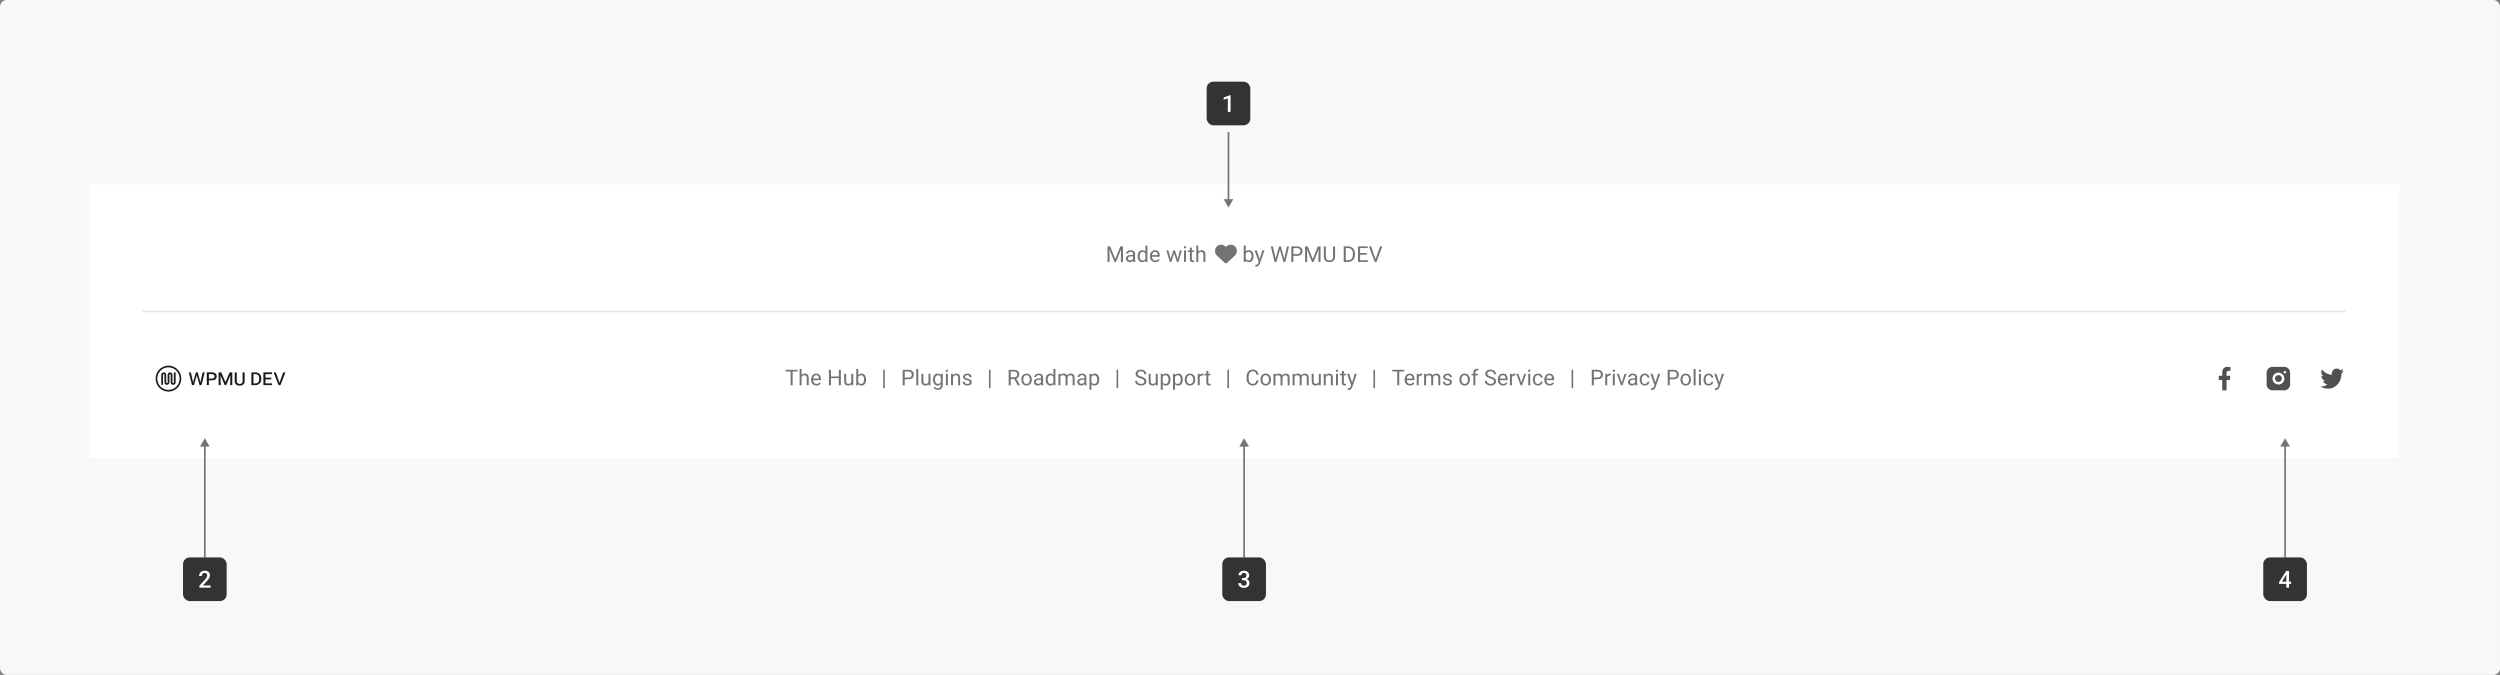 <svg width="1489" height="402" viewBox="0 0 1489 402" fill="none" xmlns="http://www.w3.org/2000/svg">
<rect x="0" y="0" width="1489" height="402" fill="#808080" stroke="none"/>
<rect width="1489" height="402" rx="4" fill="#F8F8F8"/>
<rect width="1376" height="163" transform="translate(53 110)" fill="white"/>
<path d="M660.023 146.758H661.21L664.238 154.292L667.259 146.758H668.453L664.695 156H663.768L660.023 146.758ZM659.636 146.758H660.683L660.854 152.395V156H659.636V146.758ZM667.786 146.758H668.833V156H667.615V152.395L667.786 146.758ZM674.857 154.826V151.29C674.857 151.019 674.802 150.784 674.692 150.585C674.587 150.382 674.426 150.226 674.21 150.116C673.994 150.006 673.728 149.951 673.41 149.951C673.114 149.951 672.854 150.001 672.629 150.103C672.409 150.205 672.236 150.338 672.109 150.503C671.986 150.668 671.925 150.846 671.925 151.036H670.75C670.75 150.791 670.814 150.547 670.941 150.306C671.068 150.065 671.25 149.847 671.487 149.652C671.728 149.453 672.016 149.297 672.35 149.183C672.689 149.064 673.065 149.005 673.48 149.005C673.979 149.005 674.419 149.09 674.8 149.259C675.185 149.428 675.486 149.684 675.702 150.027C675.922 150.365 676.032 150.791 676.032 151.303V154.502C676.032 154.73 676.051 154.974 676.089 155.232C676.131 155.49 676.193 155.712 676.273 155.898V156H675.048C674.989 155.865 674.942 155.685 674.908 155.46C674.874 155.232 674.857 155.02 674.857 154.826ZM675.061 151.836L675.073 152.661H673.886C673.552 152.661 673.254 152.689 672.991 152.744C672.729 152.794 672.509 152.873 672.331 152.979C672.153 153.084 672.018 153.218 671.925 153.378C671.832 153.535 671.785 153.719 671.785 153.931C671.785 154.146 671.834 154.343 671.931 154.521C672.028 154.699 672.174 154.84 672.369 154.946C672.568 155.048 672.811 155.099 673.099 155.099C673.459 155.099 673.776 155.022 674.051 154.87C674.326 154.718 674.544 154.532 674.705 154.312C674.87 154.091 674.959 153.878 674.972 153.67L675.473 154.235C675.444 154.413 675.363 154.61 675.232 154.826C675.101 155.042 674.925 155.249 674.705 155.448C674.489 155.642 674.231 155.805 673.931 155.937C673.634 156.063 673.3 156.127 672.928 156.127C672.462 156.127 672.054 156.036 671.703 155.854C671.356 155.672 671.085 155.429 670.89 155.124C670.7 154.815 670.604 154.47 670.604 154.089C670.604 153.721 670.676 153.397 670.82 153.118C670.964 152.835 671.172 152.6 671.442 152.414C671.713 152.223 672.039 152.079 672.42 151.982C672.801 151.885 673.226 151.836 673.696 151.836H675.061ZM682.208 154.667V146.25H683.389V156H682.31L682.208 154.667ZM677.587 152.642V152.509C677.587 151.984 677.65 151.508 677.777 151.081C677.909 150.649 678.093 150.279 678.33 149.97C678.571 149.661 678.856 149.424 679.187 149.259C679.521 149.09 679.893 149.005 680.304 149.005C680.735 149.005 681.112 149.081 681.434 149.233C681.759 149.382 682.035 149.599 682.259 149.887C682.487 150.171 682.667 150.514 682.798 150.916C682.93 151.318 683.021 151.772 683.071 152.28V152.864C683.025 153.368 682.934 153.821 682.798 154.223C682.667 154.625 682.487 154.967 682.259 155.251C682.035 155.535 681.759 155.752 681.434 155.905C681.108 156.053 680.727 156.127 680.291 156.127C679.889 156.127 679.521 156.04 679.187 155.867C678.856 155.693 678.571 155.45 678.33 155.137C678.093 154.824 677.909 154.455 677.777 154.032C677.65 153.605 677.587 153.141 677.587 152.642ZM678.768 152.509V152.642C678.768 152.985 678.801 153.306 678.869 153.607C678.941 153.907 679.051 154.172 679.199 154.4C679.347 154.629 679.536 154.809 679.764 154.94C679.993 155.067 680.266 155.13 680.583 155.13C680.972 155.13 681.292 155.048 681.542 154.883C681.795 154.718 681.999 154.5 682.151 154.229C682.303 153.958 682.422 153.664 682.506 153.347V151.817C682.456 151.584 682.382 151.36 682.284 151.144C682.191 150.924 682.068 150.729 681.916 150.56C681.768 150.387 681.584 150.249 681.364 150.147C681.148 150.046 680.892 149.995 680.596 149.995C680.274 149.995 679.997 150.063 679.764 150.198C679.536 150.329 679.347 150.511 679.199 150.744C679.051 150.973 678.941 151.239 678.869 151.544C678.801 151.844 678.768 152.166 678.768 152.509ZM688.067 156.127C687.589 156.127 687.155 156.047 686.766 155.886C686.381 155.721 686.048 155.49 685.769 155.194C685.494 154.898 685.282 154.546 685.134 154.14C684.986 153.734 684.912 153.29 684.912 152.807V152.541C684.912 151.982 684.995 151.485 685.16 151.049C685.325 150.609 685.549 150.236 685.833 149.932C686.116 149.627 686.438 149.396 686.797 149.24C687.157 149.083 687.529 149.005 687.915 149.005C688.405 149.005 688.829 149.09 689.184 149.259C689.544 149.428 689.838 149.665 690.066 149.97C690.295 150.27 690.464 150.626 690.574 151.036C690.684 151.442 690.739 151.887 690.739 152.369V152.896H685.61V151.938H689.565V151.849C689.548 151.544 689.485 151.248 689.375 150.96C689.269 150.672 689.099 150.435 688.867 150.249C688.634 150.063 688.317 149.97 687.915 149.97C687.648 149.97 687.403 150.027 687.178 150.141C686.954 150.251 686.761 150.416 686.601 150.636C686.44 150.856 686.315 151.125 686.226 151.442C686.137 151.76 686.093 152.126 686.093 152.541V152.807C686.093 153.133 686.137 153.44 686.226 153.728C686.319 154.011 686.452 154.261 686.626 154.477C686.804 154.692 687.017 154.862 687.267 154.984C687.521 155.107 687.809 155.168 688.13 155.168C688.545 155.168 688.896 155.084 689.184 154.915C689.472 154.745 689.724 154.519 689.939 154.235L690.65 154.8C690.502 155.025 690.314 155.238 690.085 155.441C689.857 155.645 689.576 155.81 689.241 155.937C688.911 156.063 688.52 156.127 688.067 156.127ZM697.074 154.781L698.839 149.132H699.613L699.461 150.255L697.665 156H696.909L697.074 154.781ZM695.887 149.132L697.392 154.845L697.5 156H696.706L694.713 149.132H695.887ZM701.302 154.8L702.736 149.132H703.904L701.911 156H701.124L701.302 154.8ZM699.785 149.132L701.511 154.686L701.708 156H700.959L699.112 150.243L698.959 149.132H699.785ZM706.386 149.132V156H705.206V149.132H706.386ZM705.117 147.31C705.117 147.12 705.174 146.959 705.288 146.828C705.407 146.696 705.58 146.631 705.809 146.631C706.033 146.631 706.204 146.696 706.323 146.828C706.445 146.959 706.507 147.12 706.507 147.31C706.507 147.492 706.445 147.649 706.323 147.78C706.204 147.907 706.033 147.97 705.809 147.97C705.58 147.97 705.407 147.907 705.288 147.78C705.174 147.649 705.117 147.492 705.117 147.31ZM711.147 149.132V150.033H707.434V149.132H711.147ZM708.69 147.462H709.865V154.299C709.865 154.532 709.901 154.707 709.973 154.826C710.045 154.944 710.138 155.022 710.252 155.061C710.366 155.099 710.489 155.118 710.62 155.118C710.717 155.118 710.819 155.109 710.925 155.092C711.035 155.071 711.117 155.054 711.172 155.042L711.179 156C711.086 156.03 710.963 156.057 710.811 156.083C710.662 156.112 710.483 156.127 710.271 156.127C709.983 156.127 709.719 156.07 709.478 155.956C709.236 155.841 709.044 155.651 708.9 155.384C708.76 155.113 708.69 154.75 708.69 154.292V147.462ZM713.699 146.25V156H712.524V146.25H713.699ZM713.419 152.306L712.931 152.287C712.935 151.817 713.005 151.383 713.14 150.985C713.276 150.583 713.466 150.234 713.711 149.938C713.957 149.642 714.249 149.413 714.587 149.252C714.93 149.087 715.309 149.005 715.724 149.005C716.062 149.005 716.367 149.051 716.638 149.145C716.909 149.233 717.139 149.377 717.33 149.576C717.524 149.775 717.672 150.033 717.774 150.351C717.875 150.664 717.926 151.047 717.926 151.5V156H716.746V151.487C716.746 151.127 716.693 150.839 716.587 150.624C716.481 150.403 716.327 150.245 716.124 150.147C715.92 150.046 715.671 149.995 715.375 149.995C715.083 149.995 714.816 150.056 714.575 150.179C714.338 150.302 714.132 150.471 713.959 150.687C713.79 150.903 713.656 151.15 713.559 151.43C713.466 151.705 713.419 151.997 713.419 152.306ZM723.665 149.475V149.348C723.665 147.57 724.934 146.047 726.686 145.768C727.829 145.564 729.022 145.945 729.86 146.783L730.165 147.062L730.444 146.783C731.282 145.945 732.475 145.564 733.618 145.768C735.37 146.047 736.665 147.57 736.665 149.348V149.475C736.665 150.541 736.208 151.557 735.446 152.268L730.85 156.559C730.672 156.736 730.418 156.812 730.165 156.812C729.885 156.812 729.631 156.736 729.454 156.559L724.858 152.268C724.096 151.557 723.665 150.541 723.665 149.475ZM740.778 146.25H741.958V154.667L741.857 156H740.778V146.25ZM746.599 152.509V152.642C746.599 153.141 746.539 153.605 746.421 154.032C746.302 154.455 746.129 154.824 745.9 155.137C745.672 155.45 745.393 155.693 745.062 155.867C744.732 156.04 744.354 156.127 743.926 156.127C743.49 156.127 743.107 156.053 742.777 155.905C742.451 155.752 742.176 155.535 741.952 155.251C741.728 154.967 741.548 154.625 741.413 154.223C741.281 153.821 741.19 153.368 741.14 152.864V152.28C741.19 151.772 741.281 151.318 741.413 150.916C741.548 150.514 741.728 150.171 741.952 149.887C742.176 149.599 742.451 149.382 742.777 149.233C743.103 149.081 743.482 149.005 743.914 149.005C744.345 149.005 744.728 149.09 745.062 149.259C745.397 149.424 745.676 149.661 745.9 149.97C746.129 150.279 746.302 150.649 746.421 151.081C746.539 151.508 746.599 151.984 746.599 152.509ZM745.418 152.642V152.509C745.418 152.166 745.386 151.844 745.323 151.544C745.259 151.239 745.158 150.973 745.018 150.744C744.878 150.511 744.694 150.329 744.466 150.198C744.237 150.063 743.956 149.995 743.622 149.995C743.325 149.995 743.067 150.046 742.847 150.147C742.631 150.249 742.447 150.387 742.295 150.56C742.143 150.729 742.018 150.924 741.92 151.144C741.827 151.36 741.757 151.584 741.711 151.817V153.347C741.779 153.643 741.889 153.929 742.041 154.204C742.198 154.474 742.405 154.697 742.663 154.87C742.925 155.044 743.249 155.13 743.634 155.13C743.952 155.13 744.222 155.067 744.447 154.94C744.675 154.809 744.859 154.629 744.999 154.4C745.143 154.172 745.249 153.907 745.316 153.607C745.384 153.306 745.418 152.985 745.418 152.642ZM749.938 155.289L751.848 149.132H753.105L750.35 157.06C750.287 157.229 750.202 157.411 750.096 157.606C749.995 157.805 749.863 157.993 749.703 158.171C749.542 158.349 749.347 158.493 749.119 158.603C748.894 158.717 748.626 158.774 748.312 158.774C748.219 158.774 748.101 158.761 747.957 158.736C747.813 158.71 747.712 158.689 747.652 158.672L747.646 157.72C747.68 157.724 747.733 157.729 747.805 157.733C747.881 157.741 747.934 157.746 747.963 157.746C748.23 157.746 748.456 157.71 748.643 157.638C748.829 157.57 748.985 157.454 749.112 157.289C749.243 157.128 749.356 156.906 749.449 156.622L749.938 155.289ZM748.535 149.132L750.318 154.464L750.623 155.702L749.779 156.133L747.252 149.132H748.535ZM759.999 153.207L761.833 146.758H762.722L762.208 149.265L760.233 156H759.351L759.999 153.207ZM758.101 146.758L759.561 153.08L759.999 156H759.123L756.882 146.758H758.101ZM765.096 153.074L766.524 146.758H767.749L765.515 156H764.639L765.096 153.074ZM762.855 146.758L764.639 153.207L765.286 156H764.404L762.5 149.265L761.979 146.758H762.855ZM772.516 152.375H770.047V151.379H772.516C772.994 151.379 773.382 151.303 773.678 151.15C773.974 150.998 774.19 150.786 774.325 150.516C774.465 150.245 774.535 149.936 774.535 149.589C774.535 149.271 774.465 148.973 774.325 148.694C774.19 148.415 773.974 148.19 773.678 148.021C773.382 147.847 772.994 147.761 772.516 147.761H770.333V156H769.107V146.758H772.516C773.214 146.758 773.805 146.878 774.287 147.12C774.77 147.361 775.136 147.695 775.385 148.123C775.635 148.546 775.76 149.03 775.76 149.576C775.76 150.169 775.635 150.674 775.385 151.093C775.136 151.512 774.77 151.832 774.287 152.052C773.805 152.268 773.214 152.375 772.516 152.375ZM777.696 146.758H778.883L781.911 154.292L784.932 146.758H786.125L782.368 156H781.441L777.696 146.758ZM777.309 146.758H778.356L778.527 152.395V156H777.309V146.758ZM785.459 146.758H786.506V156H785.288V152.395L785.459 146.758ZM793.946 146.758H795.165V153.01C795.165 153.704 795.01 154.282 794.701 154.743C794.392 155.204 793.982 155.551 793.47 155.784C792.962 156.013 792.41 156.127 791.813 156.127C791.187 156.127 790.62 156.013 790.112 155.784C789.608 155.551 789.208 155.204 788.912 154.743C788.62 154.282 788.474 153.704 788.474 153.01V146.758H789.687V153.01C789.687 153.493 789.775 153.89 789.953 154.204C790.131 154.517 790.378 154.75 790.696 154.902C791.017 155.054 791.39 155.13 791.813 155.13C792.24 155.13 792.613 155.054 792.93 154.902C793.252 154.75 793.501 154.517 793.679 154.204C793.857 153.89 793.946 153.493 793.946 153.01V146.758ZM802.813 156H800.884L800.896 155.003H802.813C803.474 155.003 804.024 154.866 804.464 154.591C804.904 154.312 805.234 153.922 805.454 153.423C805.678 152.919 805.791 152.331 805.791 151.658V151.093C805.791 150.564 805.727 150.095 805.6 149.684C805.473 149.269 805.287 148.92 805.042 148.637C804.796 148.349 804.496 148.131 804.14 147.983C803.789 147.835 803.385 147.761 802.928 147.761H800.846V146.758H802.928C803.533 146.758 804.085 146.859 804.584 147.062C805.084 147.261 805.513 147.551 805.873 147.932C806.237 148.309 806.516 148.766 806.711 149.303C806.906 149.836 807.003 150.437 807.003 151.106V151.658C807.003 152.327 806.906 152.93 806.711 153.467C806.516 154 806.235 154.455 805.867 154.832C805.503 155.209 805.063 155.499 804.546 155.702C804.034 155.901 803.457 156 802.813 156ZM801.538 146.758V156H800.312V146.758H801.538ZM814.715 155.003V156H809.821V155.003H814.715ZM810.069 146.758V156H808.844V146.758H810.069ZM814.068 150.731V151.728H809.821V150.731H814.068ZM814.652 146.758V147.761H809.821V146.758H814.652ZM819.216 154.597L821.939 146.758H823.266L819.844 156H818.898L819.216 154.597ZM816.67 146.758L819.368 154.597L819.705 156H818.759L815.344 146.758H816.67Z" fill="#737373"/>
<line x1="85" y1="185.5" x2="1397" y2="185.5" stroke="#E6E6E6"/>
<path d="M103.13 229.206C102.879 229.206 102.632 229.147 102.408 229.033C102.18 228.918 101.99 228.739 101.862 228.516C101.725 228.288 101.654 228.025 101.657 227.758V223.242C101.657 223.191 101.647 223.141 101.627 223.095C101.607 223.048 101.578 223.006 101.542 222.971C101.488 222.918 101.42 222.882 101.346 222.868C101.273 222.853 101.197 222.861 101.127 222.89C101.058 222.918 100.998 222.967 100.956 223.03C100.913 223.092 100.89 223.166 100.889 223.242V227.758C100.892 227.952 100.854 228.145 100.777 228.324C100.701 228.502 100.587 228.662 100.443 228.791C100.154 229.063 99.773 229.211 99.379 229.204C99.189 229.21 99.001 229.176 98.824 229.105C98.648 229.034 98.488 228.928 98.353 228.793C98.219 228.658 98.113 228.496 98.042 228.318C97.971 228.14 97.936 227.95 97.94 227.758V223.242C97.941 223.192 97.931 223.141 97.911 223.095C97.891 223.048 97.862 223.006 97.826 222.971C97.785 222.932 97.737 222.901 97.684 222.881C97.632 222.861 97.575 222.853 97.519 222.856C97.463 222.852 97.406 222.861 97.354 222.881C97.301 222.901 97.253 222.932 97.213 222.971C97.176 223.006 97.147 223.048 97.127 223.095C97.107 223.141 97.097 223.191 97.097 223.242V229.206H96.051V223.242C96.046 223.048 96.084 222.854 96.161 222.676C96.238 222.498 96.352 222.338 96.496 222.209C96.784 221.937 97.166 221.789 97.56 221.795C97.75 221.79 97.938 221.824 98.115 221.895C98.291 221.966 98.451 222.072 98.585 222.207C98.72 222.343 98.826 222.504 98.897 222.682C98.968 222.86 99.002 223.05 98.998 223.242V227.758C98.998 227.809 99.008 227.859 99.028 227.905C99.047 227.952 99.077 227.994 99.114 228.029C99.198 228.103 99.306 228.144 99.418 228.144C99.529 228.144 99.638 228.103 99.722 228.029C99.758 227.994 99.787 227.952 99.807 227.905C99.827 227.859 99.837 227.809 99.837 227.758V223.242C99.832 223.051 99.865 222.86 99.936 222.683C100.006 222.505 100.112 222.344 100.246 222.209C100.524 221.943 100.892 221.795 101.274 221.795C101.656 221.795 102.024 221.943 102.302 222.209C102.436 222.344 102.542 222.505 102.612 222.683C102.682 222.86 102.716 223.051 102.711 223.242V227.758C102.711 227.808 102.72 227.859 102.74 227.905C102.76 227.952 102.789 227.994 102.825 228.029C102.909 228.103 103.017 228.144 103.129 228.144C103.241 228.144 103.349 228.103 103.433 228.029C103.47 227.994 103.499 227.952 103.519 227.905C103.539 227.859 103.549 227.809 103.549 227.758V221.794H104.604V227.758C104.606 228.025 104.535 228.287 104.399 228.516C104.271 228.739 104.081 228.918 103.852 229.033C103.628 229.147 103.381 229.206 103.13 229.206Z" fill="#1A1A1A"/>
<path d="M100.33 232.733C104.281 232.733 107.483 229.495 107.483 225.5C107.483 221.505 104.281 218.267 100.33 218.267C96.379 218.267 93.176 221.505 93.176 225.5C93.176 229.495 96.379 232.733 100.33 232.733Z" stroke="#1A1A1A"/>
<path d="M119.419 227.43L119.368 227.779L119.321 227.562L117.752 221.784H116.647L115.053 227.544L114.996 227.792L114.948 227.441L113.668 221.784H112.43L114.349 229.379H115.505L117.202 223.511L118.85 229.379H120.012L121.936 221.784H120.693L119.419 227.43Z" fill="#1A1A1A"/>
<path d="M134.284 227.626L131.802 221.785H130.214V229.378H131.455L131.336 223.498L133.821 229.378H134.734L137.226 223.473L137.107 229.378H138.348V221.785H136.754L134.284 227.626Z" fill="#1A1A1A"/>
<path d="M128.282 222.426C127.763 221.995 127.056 221.776 126.183 221.776H123.162V229.369H124.409V226.534H126.17C127.09 226.534 127.805 226.327 128.309 225.914C128.813 225.5 129.069 224.914 129.069 224.175C129.069 223.437 128.804 222.859 128.282 222.426ZM127.816 224.193C127.816 224.606 127.673 224.936 127.392 225.157C127.111 225.378 126.702 225.493 126.183 225.493H124.409V222.828H126.215C126.712 222.828 127.108 222.961 127.391 223.211C127.53 223.333 127.64 223.484 127.713 223.654C127.787 223.823 127.822 224.008 127.816 224.193Z" fill="#1A1A1A"/>
<path d="M144.481 227.057C144.481 227.574 144.329 227.973 144.033 228.24C143.737 228.506 143.306 228.643 142.758 228.643C142.209 228.643 141.767 228.504 141.47 228.229C141.173 227.954 141.022 227.563 141.022 227.053V221.783H139.789V227.107C139.801 227.896 140.076 228.53 140.606 228.989C141.137 229.448 141.859 229.678 142.759 229.678C143.658 229.678 144.381 229.437 144.917 228.963C145.454 228.489 145.728 227.845 145.728 227.054V221.784H144.481V227.057Z" fill="#1A1A1A"/>
<path d="M153.908 222.22C153.335 221.924 152.698 221.775 152.054 221.786H149.712V229.379H151.939C153.063 229.379 153.973 229.053 154.639 228.407C155.305 227.761 155.644 226.883 155.644 225.793V225.294C155.642 224.65 155.48 224.018 155.173 223.455C154.878 222.929 154.439 222.5 153.908 222.22ZM150.958 222.84H152.052C152.821 222.84 153.411 223.059 153.806 223.492C154.202 223.925 154.403 224.557 154.403 225.373V225.786C154.403 226.602 154.193 227.238 153.778 227.677C153.363 228.117 152.756 228.34 151.976 228.34H150.954L150.958 222.84Z" fill="#1A1A1A"/>
<path d="M156.87 229.378H162.04V228.34H158.116V225.979H161.522V224.934H158.116V222.837H162.04V221.785H156.87V229.378Z" fill="#1A1A1A"/>
<path d="M168.674 221.785L166.482 227.974L164.301 221.785H162.96L165.909 229.378H167.059L170.009 221.785H168.674Z" fill="#1A1A1A"/>
<path d="M472.094 220.258V229.5H470.888V220.258H472.094ZM475.064 220.258V221.261H467.923V220.258H475.064ZM477.432 219.75V229.5H476.258V219.75H477.432ZM477.153 225.806L476.664 225.787C476.668 225.317 476.738 224.883 476.874 224.485C477.009 224.083 477.199 223.734 477.445 223.438C477.69 223.142 477.982 222.913 478.321 222.752C478.664 222.587 479.042 222.505 479.457 222.505C479.796 222.505 480.1 222.551 480.371 222.645C480.642 222.733 480.873 222.877 481.063 223.076C481.258 223.275 481.406 223.533 481.507 223.851C481.609 224.164 481.66 224.547 481.66 225V229.5H480.479V224.987C480.479 224.627 480.426 224.339 480.32 224.124C480.215 223.903 480.06 223.745 479.857 223.647C479.654 223.546 479.404 223.495 479.108 223.495C478.816 223.495 478.549 223.556 478.308 223.679C478.071 223.802 477.866 223.971 477.692 224.187C477.523 224.403 477.39 224.65 477.292 224.93C477.199 225.205 477.153 225.497 477.153 225.806ZM486.268 229.627C485.79 229.627 485.356 229.547 484.967 229.386C484.582 229.221 484.25 228.99 483.97 228.694C483.695 228.398 483.484 228.046 483.335 227.64C483.187 227.234 483.113 226.79 483.113 226.307V226.041C483.113 225.482 483.196 224.985 483.361 224.549C483.526 224.109 483.75 223.736 484.034 223.432C484.317 223.127 484.639 222.896 484.999 222.74C485.358 222.583 485.731 222.505 486.116 222.505C486.607 222.505 487.03 222.59 487.385 222.759C487.745 222.928 488.039 223.165 488.268 223.47C488.496 223.77 488.665 224.126 488.775 224.536C488.885 224.942 488.94 225.387 488.94 225.869V226.396H483.812V225.438H487.766V225.349C487.749 225.044 487.686 224.748 487.576 224.46C487.47 224.172 487.301 223.935 487.068 223.749C486.835 223.563 486.518 223.47 486.116 223.47C485.849 223.47 485.604 223.527 485.379 223.641C485.155 223.751 484.963 223.916 484.802 224.136C484.641 224.356 484.516 224.625 484.427 224.942C484.338 225.26 484.294 225.626 484.294 226.041V226.307C484.294 226.633 484.338 226.94 484.427 227.228C484.52 227.511 484.654 227.761 484.827 227.977C485.005 228.192 485.219 228.362 485.468 228.484C485.722 228.607 486.01 228.668 486.332 228.668C486.746 228.668 487.097 228.584 487.385 228.415C487.673 228.245 487.925 228.019 488.141 227.735L488.852 228.3C488.703 228.525 488.515 228.738 488.287 228.941C488.058 229.145 487.777 229.31 487.442 229.437C487.112 229.563 486.721 229.627 486.268 229.627ZM499.75 224.231V225.228H494.749V224.231H499.75ZM494.939 220.258V229.5H493.714V220.258H494.939ZM500.817 220.258V229.5H499.598V220.258H500.817ZM507.019 227.913V222.632H508.199V229.5H507.076L507.019 227.913ZM507.241 226.466L507.729 226.453C507.729 226.91 507.681 227.333 507.583 227.723C507.49 228.108 507.338 228.442 507.126 228.726C506.915 229.009 506.638 229.231 506.295 229.392C505.952 229.549 505.535 229.627 505.044 229.627C504.71 229.627 504.403 229.578 504.124 229.481C503.849 229.384 503.612 229.233 503.413 229.03C503.214 228.827 503.06 228.563 502.95 228.237C502.844 227.911 502.791 227.52 502.791 227.062V222.632H503.965V227.075C503.965 227.384 503.999 227.64 504.067 227.843C504.139 228.042 504.234 228.201 504.353 228.319C504.475 228.434 504.611 228.514 504.759 228.561C504.911 228.607 505.068 228.63 505.229 228.63C505.728 228.63 506.124 228.535 506.416 228.345C506.708 228.15 506.917 227.89 507.044 227.564C507.175 227.234 507.241 226.868 507.241 226.466ZM509.983 219.75H511.164V228.167L511.062 229.5H509.983V219.75ZM515.804 226.009V226.142C515.804 226.641 515.744 227.105 515.626 227.532C515.507 227.955 515.334 228.324 515.105 228.637C514.877 228.95 514.598 229.193 514.268 229.367C513.938 229.54 513.559 229.627 513.131 229.627C512.695 229.627 512.312 229.553 511.982 229.405C511.657 229.252 511.382 229.035 511.157 228.751C510.933 228.467 510.753 228.125 510.618 227.723C510.486 227.321 510.396 226.868 510.345 226.364V225.78C510.396 225.272 510.486 224.818 510.618 224.416C510.753 224.014 510.933 223.671 511.157 223.387C511.382 223.099 511.657 222.882 511.982 222.733C512.308 222.581 512.687 222.505 513.119 222.505C513.55 222.505 513.933 222.59 514.268 222.759C514.602 222.924 514.881 223.161 515.105 223.47C515.334 223.779 515.507 224.149 515.626 224.581C515.744 225.008 515.804 225.484 515.804 226.009ZM514.623 226.142V226.009C514.623 225.666 514.591 225.344 514.528 225.044C514.464 224.739 514.363 224.473 514.223 224.244C514.083 224.011 513.899 223.829 513.671 223.698C513.442 223.563 513.161 223.495 512.827 223.495C512.53 223.495 512.272 223.546 512.052 223.647C511.836 223.749 511.652 223.887 511.5 224.06C511.348 224.229 511.223 224.424 511.125 224.644C511.032 224.86 510.963 225.084 510.916 225.317V226.847C510.984 227.143 511.094 227.429 511.246 227.704C511.403 227.974 511.61 228.197 511.868 228.37C512.131 228.544 512.454 228.63 512.839 228.63C513.157 228.63 513.428 228.567 513.652 228.44C513.88 228.309 514.064 228.129 514.204 227.9C514.348 227.672 514.454 227.407 514.521 227.107C514.589 226.806 514.623 226.485 514.623 226.142Z" fill="#737373"/>
<path d="M526.976 220.258V231.214H526.03V220.258H526.976Z" fill="#737373"/>
<path d="M541.033 225.875H538.563V224.879H541.033C541.511 224.879 541.898 224.803 542.194 224.65C542.491 224.498 542.706 224.286 542.842 224.016C542.981 223.745 543.051 223.436 543.051 223.089C543.051 222.771 542.981 222.473 542.842 222.194C542.706 221.915 542.491 221.69 542.194 221.521C541.898 221.347 541.511 221.261 541.033 221.261H538.849V229.5H537.624V220.258H541.033C541.731 220.258 542.321 220.378 542.804 220.62C543.286 220.861 543.652 221.195 543.902 221.623C544.152 222.046 544.276 222.53 544.276 223.076C544.276 223.669 544.152 224.174 543.902 224.593C543.652 225.012 543.286 225.332 542.804 225.552C542.321 225.768 541.731 225.875 541.033 225.875ZM546.923 219.75V229.5H545.743V219.75H546.923ZM553.011 227.913V222.632H554.191V229.5H553.068L553.011 227.913ZM553.233 226.466L553.722 226.453C553.722 226.91 553.673 227.333 553.576 227.723C553.483 228.108 553.33 228.442 553.119 228.726C552.907 229.009 552.63 229.231 552.287 229.392C551.944 229.549 551.528 229.627 551.037 229.627C550.702 229.627 550.396 229.578 550.116 229.481C549.841 229.384 549.604 229.233 549.405 229.03C549.206 228.827 549.052 228.563 548.942 228.237C548.836 227.911 548.783 227.52 548.783 227.062V222.632H549.958V227.075C549.958 227.384 549.991 227.64 550.059 227.843C550.131 228.042 550.226 228.201 550.345 228.319C550.467 228.434 550.603 228.514 550.751 228.561C550.903 228.607 551.06 228.63 551.221 228.63C551.72 228.63 552.116 228.535 552.408 228.345C552.7 228.15 552.909 227.89 553.036 227.564C553.167 227.234 553.233 226.868 553.233 226.466ZM560.431 222.632H561.498V229.354C561.498 229.959 561.375 230.475 561.129 230.903C560.884 231.33 560.541 231.654 560.101 231.874C559.665 232.098 559.162 232.21 558.59 232.21C558.353 232.21 558.074 232.172 557.752 232.096C557.435 232.024 557.122 231.899 556.813 231.722C556.508 231.548 556.252 231.313 556.045 231.017L556.661 230.319C556.948 230.666 557.249 230.907 557.562 231.042C557.879 231.178 558.193 231.246 558.501 231.246C558.874 231.246 559.195 231.176 559.466 231.036C559.737 230.896 559.947 230.689 560.095 230.414C560.247 230.143 560.323 229.809 560.323 229.411V224.143L560.431 222.632ZM555.702 226.142V226.009C555.702 225.484 555.764 225.008 555.886 224.581C556.013 224.149 556.193 223.779 556.426 223.47C556.663 223.161 556.948 222.924 557.283 222.759C557.617 222.59 557.994 222.505 558.413 222.505C558.844 222.505 559.221 222.581 559.542 222.733C559.868 222.882 560.143 223.099 560.368 223.387C560.596 223.671 560.776 224.014 560.907 224.416C561.038 224.818 561.129 225.272 561.18 225.78V226.364C561.134 226.868 561.043 227.321 560.907 227.723C560.776 228.125 560.596 228.467 560.368 228.751C560.143 229.035 559.868 229.252 559.542 229.405C559.217 229.553 558.836 229.627 558.4 229.627C557.989 229.627 557.617 229.54 557.283 229.367C556.953 229.193 556.669 228.95 556.432 228.637C556.195 228.324 556.013 227.955 555.886 227.532C555.764 227.105 555.702 226.641 555.702 226.142ZM556.876 226.009V226.142C556.876 226.485 556.91 226.806 556.978 227.107C557.05 227.407 557.158 227.672 557.302 227.9C557.45 228.129 557.638 228.309 557.867 228.44C558.095 228.567 558.368 228.63 558.686 228.63C559.075 228.63 559.396 228.548 559.65 228.383C559.904 228.218 560.105 228 560.253 227.729C560.406 227.458 560.524 227.164 560.609 226.847V225.317C560.562 225.084 560.49 224.86 560.393 224.644C560.3 224.424 560.177 224.229 560.025 224.06C559.877 223.887 559.693 223.749 559.473 223.647C559.253 223.546 558.994 223.495 558.698 223.495C558.377 223.495 558.099 223.563 557.867 223.698C557.638 223.829 557.45 224.011 557.302 224.244C557.158 224.473 557.05 224.739 556.978 225.044C556.91 225.344 556.876 225.666 556.876 226.009ZM564.557 222.632V229.5H563.376V222.632H564.557ZM563.288 220.81C563.288 220.62 563.345 220.459 563.459 220.328C563.577 220.196 563.751 220.131 563.979 220.131C564.204 220.131 564.375 220.196 564.494 220.328C564.616 220.459 564.678 220.62 564.678 220.81C564.678 220.992 564.616 221.149 564.494 221.28C564.375 221.407 564.204 221.47 563.979 221.47C563.751 221.47 563.577 221.407 563.459 221.28C563.345 221.149 563.288 220.992 563.288 220.81ZM567.617 224.098V229.5H566.442V222.632H567.553L567.617 224.098ZM567.337 225.806L566.849 225.787C566.853 225.317 566.923 224.883 567.058 224.485C567.194 224.083 567.384 223.734 567.629 223.438C567.875 223.142 568.167 222.913 568.505 222.752C568.848 222.587 569.227 222.505 569.642 222.505C569.98 222.505 570.285 222.551 570.556 222.645C570.826 222.733 571.057 222.877 571.248 223.076C571.442 223.275 571.59 223.533 571.692 223.851C571.793 224.164 571.844 224.547 571.844 225V229.5H570.664V224.987C570.664 224.627 570.611 224.339 570.505 224.124C570.399 223.903 570.245 223.745 570.042 223.647C569.838 223.546 569.589 223.495 569.292 223.495C569 223.495 568.734 223.556 568.493 223.679C568.256 223.802 568.05 223.971 567.877 224.187C567.708 224.403 567.574 224.65 567.477 224.93C567.384 225.205 567.337 225.497 567.337 225.806ZM577.627 227.678C577.627 227.509 577.589 227.352 577.513 227.208C577.441 227.06 577.291 226.927 577.062 226.809C576.838 226.686 576.499 226.58 576.046 226.491C575.666 226.411 575.321 226.316 575.012 226.206C574.707 226.096 574.447 225.962 574.231 225.806C574.019 225.649 573.856 225.465 573.742 225.253C573.628 225.042 573.571 224.794 573.571 224.511C573.571 224.24 573.63 223.984 573.749 223.743C573.871 223.501 574.043 223.288 574.263 223.102C574.487 222.915 574.756 222.769 575.069 222.664C575.382 222.558 575.731 222.505 576.116 222.505C576.666 222.505 577.136 222.602 577.525 222.797C577.915 222.992 578.213 223.252 578.42 223.578C578.628 223.899 578.731 224.257 578.731 224.65H577.557C577.557 224.46 577.5 224.276 577.386 224.098C577.276 223.916 577.113 223.766 576.897 223.647C576.685 223.529 576.425 223.47 576.116 223.47C575.79 223.47 575.526 223.521 575.323 223.622C575.124 223.719 574.978 223.844 574.885 223.997C574.796 224.149 574.751 224.31 574.751 224.479C574.751 224.606 574.773 224.72 574.815 224.822C574.861 224.919 574.942 225.01 575.056 225.095C575.17 225.175 575.331 225.251 575.539 225.323C575.746 225.395 576.01 225.467 576.332 225.539C576.895 225.666 577.358 225.818 577.722 225.996C578.086 226.174 578.357 226.392 578.535 226.65C578.712 226.908 578.801 227.221 578.801 227.589C578.801 227.89 578.738 228.165 578.611 228.415C578.488 228.664 578.308 228.88 578.071 229.062C577.839 229.24 577.559 229.379 577.233 229.481C576.912 229.578 576.55 229.627 576.148 229.627C575.543 229.627 575.031 229.519 574.612 229.303C574.193 229.087 573.875 228.808 573.66 228.465C573.444 228.123 573.336 227.761 573.336 227.38H574.517C574.534 227.701 574.627 227.958 574.796 228.148C574.965 228.334 575.173 228.467 575.418 228.548C575.663 228.624 575.907 228.662 576.148 228.662C576.47 228.662 576.738 228.62 576.954 228.535C577.174 228.451 577.341 228.334 577.456 228.186C577.57 228.038 577.627 227.869 577.627 227.678Z" fill="#737373"/>
<path d="M589.976 220.258V231.214H589.03V220.258H589.976Z" fill="#737373"/>
<path d="M600.77 220.258H603.83C604.524 220.258 605.11 220.364 605.588 220.575C606.07 220.787 606.436 221.1 606.686 221.515C606.94 221.925 607.067 222.431 607.067 223.032C607.067 223.455 606.98 223.842 606.807 224.193C606.637 224.54 606.392 224.837 606.07 225.082C605.753 225.323 605.372 225.503 604.928 225.622L604.585 225.755H601.709L601.697 224.758H603.868C604.308 224.758 604.674 224.682 604.966 224.53C605.258 224.373 605.478 224.164 605.626 223.901C605.774 223.639 605.848 223.349 605.848 223.032C605.848 222.676 605.778 222.365 605.639 222.099C605.499 221.832 605.279 221.627 604.979 221.483C604.682 221.335 604.299 221.261 603.83 221.261H601.995V229.5H600.77V220.258ZM606.172 229.5L603.925 225.311L605.201 225.304L607.479 229.424V229.5H606.172ZM608.292 226.142V225.996C608.292 225.501 608.364 225.042 608.508 224.619C608.652 224.191 608.859 223.821 609.13 223.508C609.401 223.19 609.729 222.945 610.114 222.771C610.499 222.594 610.931 222.505 611.409 222.505C611.891 222.505 612.325 222.594 612.71 222.771C613.099 222.945 613.429 223.19 613.7 223.508C613.975 223.821 614.185 224.191 614.329 224.619C614.472 225.042 614.544 225.501 614.544 225.996V226.142C614.544 226.637 614.472 227.096 614.329 227.52C614.185 227.943 613.975 228.313 613.7 228.63C613.429 228.944 613.101 229.189 612.716 229.367C612.335 229.54 611.904 229.627 611.421 229.627C610.939 229.627 610.505 229.54 610.12 229.367C609.735 229.189 609.405 228.944 609.13 228.63C608.859 228.313 608.652 227.943 608.508 227.52C608.364 227.096 608.292 226.637 608.292 226.142ZM609.466 225.996V226.142C609.466 226.485 609.507 226.809 609.587 227.113C609.667 227.414 609.788 227.68 609.949 227.913C610.114 228.146 610.319 228.33 610.564 228.465C610.81 228.597 611.096 228.662 611.421 228.662C611.743 228.662 612.024 228.597 612.266 228.465C612.511 228.33 612.714 228.146 612.875 227.913C613.036 227.68 613.156 227.414 613.237 227.113C613.321 226.809 613.364 226.485 613.364 226.142V225.996C613.364 225.658 613.321 225.338 613.237 225.038C613.156 224.733 613.034 224.464 612.869 224.231C612.708 223.994 612.505 223.808 612.259 223.673C612.018 223.537 611.735 223.47 611.409 223.47C611.087 223.47 610.804 223.537 610.558 223.673C610.317 223.808 610.114 223.994 609.949 224.231C609.788 224.464 609.667 224.733 609.587 225.038C609.507 225.338 609.466 225.658 609.466 225.996ZM620.067 228.326V224.79C620.067 224.519 620.012 224.284 619.902 224.085C619.796 223.882 619.635 223.726 619.419 223.616C619.204 223.506 618.937 223.451 618.62 223.451C618.323 223.451 618.063 223.501 617.839 223.603C617.619 223.705 617.445 223.838 617.318 224.003C617.196 224.168 617.134 224.346 617.134 224.536H615.96C615.96 224.291 616.023 224.047 616.15 223.806C616.277 223.565 616.459 223.347 616.696 223.152C616.938 222.953 617.225 222.797 617.56 222.683C617.898 222.564 618.275 222.505 618.689 222.505C619.189 222.505 619.629 222.59 620.01 222.759C620.395 222.928 620.695 223.184 620.911 223.527C621.131 223.865 621.241 224.291 621.241 224.803V228.002C621.241 228.23 621.26 228.474 621.298 228.732C621.341 228.99 621.402 229.212 621.482 229.398V229.5H620.257C620.198 229.365 620.152 229.185 620.118 228.96C620.084 228.732 620.067 228.52 620.067 228.326ZM620.27 225.336L620.283 226.161H619.096C618.761 226.161 618.463 226.189 618.201 226.244C617.938 226.294 617.718 226.373 617.541 226.479C617.363 226.584 617.227 226.718 617.134 226.878C617.041 227.035 616.995 227.219 616.995 227.431C616.995 227.646 617.043 227.843 617.141 228.021C617.238 228.199 617.384 228.34 617.579 228.446C617.778 228.548 618.021 228.599 618.309 228.599C618.668 228.599 618.986 228.522 619.261 228.37C619.536 228.218 619.754 228.032 619.915 227.812C620.08 227.591 620.168 227.378 620.181 227.17L620.683 227.735C620.653 227.913 620.573 228.11 620.441 228.326C620.31 228.542 620.135 228.749 619.915 228.948C619.699 229.142 619.441 229.305 619.14 229.437C618.844 229.563 618.51 229.627 618.137 229.627C617.672 229.627 617.263 229.536 616.912 229.354C616.565 229.172 616.294 228.929 616.1 228.624C615.909 228.315 615.814 227.97 615.814 227.589C615.814 227.221 615.886 226.897 616.03 226.618C616.174 226.335 616.381 226.1 616.652 225.914C616.923 225.723 617.249 225.579 617.629 225.482C618.01 225.385 618.436 225.336 618.905 225.336H620.27ZM627.417 228.167V219.75H628.598V229.5H627.519L627.417 228.167ZM622.796 226.142V226.009C622.796 225.484 622.86 225.008 622.987 224.581C623.118 224.149 623.302 223.779 623.539 223.47C623.78 223.161 624.066 222.924 624.396 222.759C624.73 222.59 625.103 222.505 625.513 222.505C625.945 222.505 626.321 222.581 626.643 222.733C626.969 222.882 627.244 223.099 627.468 223.387C627.697 223.671 627.877 224.014 628.008 224.416C628.139 224.818 628.23 225.272 628.281 225.78V226.364C628.234 226.868 628.143 227.321 628.008 227.723C627.877 228.125 627.697 228.467 627.468 228.751C627.244 229.035 626.969 229.252 626.643 229.405C626.317 229.553 625.936 229.627 625.5 229.627C625.098 229.627 624.73 229.54 624.396 229.367C624.066 229.193 623.78 228.95 623.539 228.637C623.302 228.324 623.118 227.955 622.987 227.532C622.86 227.105 622.796 226.641 622.796 226.142ZM623.977 226.009V226.142C623.977 226.485 624.011 226.806 624.079 227.107C624.151 227.407 624.261 227.672 624.409 227.9C624.557 228.129 624.745 228.309 624.974 228.44C625.202 228.567 625.475 228.63 625.792 228.63C626.182 228.63 626.501 228.548 626.751 228.383C627.005 228.218 627.208 228 627.36 227.729C627.513 227.458 627.631 227.164 627.716 226.847V225.317C627.665 225.084 627.591 224.86 627.494 224.644C627.401 224.424 627.278 224.229 627.125 224.06C626.977 223.887 626.793 223.749 626.573 223.647C626.357 223.546 626.101 223.495 625.805 223.495C625.484 223.495 625.206 223.563 624.974 223.698C624.745 223.829 624.557 224.011 624.409 224.244C624.261 224.473 624.151 224.739 624.079 225.044C624.011 225.344 623.977 225.666 623.977 226.009ZM631.594 223.997V229.5H630.414V222.632H631.531L631.594 223.997ZM631.353 225.806L630.807 225.787C630.811 225.317 630.873 224.883 630.991 224.485C631.11 224.083 631.285 223.734 631.518 223.438C631.751 223.142 632.041 222.913 632.388 222.752C632.735 222.587 633.137 222.505 633.594 222.505C633.915 222.505 634.212 222.551 634.482 222.645C634.753 222.733 634.988 222.875 635.187 223.07C635.386 223.264 635.54 223.514 635.65 223.819C635.76 224.124 635.815 224.492 635.815 224.923V229.5H634.641V224.98C634.641 224.621 634.58 224.333 634.457 224.117C634.339 223.901 634.169 223.745 633.949 223.647C633.729 223.546 633.471 223.495 633.175 223.495C632.828 223.495 632.538 223.556 632.305 223.679C632.072 223.802 631.886 223.971 631.747 224.187C631.607 224.403 631.505 224.65 631.442 224.93C631.383 225.205 631.353 225.497 631.353 225.806ZM635.803 225.158L635.016 225.399C635.02 225.023 635.081 224.661 635.2 224.314C635.322 223.967 635.498 223.658 635.727 223.387C635.959 223.116 636.245 222.903 636.583 222.746C636.922 222.585 637.309 222.505 637.745 222.505C638.113 222.505 638.439 222.554 638.723 222.651C639.01 222.748 639.252 222.898 639.446 223.102C639.645 223.3 639.795 223.556 639.897 223.87C639.999 224.183 640.049 224.555 640.049 224.987V229.5H638.869V224.974C638.869 224.589 638.807 224.291 638.685 224.079C638.566 223.863 638.397 223.713 638.177 223.628C637.961 223.54 637.703 223.495 637.402 223.495C637.144 223.495 636.916 223.54 636.717 223.628C636.518 223.717 636.351 223.84 636.215 223.997C636.08 224.149 635.976 224.325 635.904 224.523C635.837 224.722 635.803 224.934 635.803 225.158ZM645.876 228.326V224.79C645.876 224.519 645.821 224.284 645.711 224.085C645.606 223.882 645.445 223.726 645.229 223.616C645.013 223.506 644.747 223.451 644.429 223.451C644.133 223.451 643.873 223.501 643.648 223.603C643.428 223.705 643.255 223.838 643.128 224.003C643.005 224.168 642.944 224.346 642.944 224.536H641.77C641.77 224.291 641.833 224.047 641.96 223.806C642.087 223.565 642.269 223.347 642.506 223.152C642.747 222.953 643.035 222.797 643.369 222.683C643.708 222.564 644.084 222.505 644.499 222.505C644.998 222.505 645.438 222.59 645.819 222.759C646.204 222.928 646.505 223.184 646.721 223.527C646.941 223.865 647.051 224.291 647.051 224.803V228.002C647.051 228.23 647.07 228.474 647.108 228.732C647.15 228.99 647.212 229.212 647.292 229.398V229.5H646.067C646.008 229.365 645.961 229.185 645.927 228.96C645.893 228.732 645.876 228.52 645.876 228.326ZM646.08 225.336L646.092 226.161H644.905C644.571 226.161 644.273 226.189 644.01 226.244C643.748 226.294 643.528 226.373 643.35 226.479C643.172 226.584 643.037 226.718 642.944 226.878C642.851 227.035 642.804 227.219 642.804 227.431C642.804 227.646 642.853 227.843 642.95 228.021C643.048 228.199 643.194 228.34 643.388 228.446C643.587 228.548 643.83 228.599 644.118 228.599C644.478 228.599 644.795 228.522 645.07 228.37C645.345 228.218 645.563 228.032 645.724 227.812C645.889 227.591 645.978 227.378 645.991 227.17L646.492 227.735C646.463 227.913 646.382 228.11 646.251 228.326C646.12 228.542 645.944 228.749 645.724 228.948C645.508 229.142 645.25 229.305 644.95 229.437C644.653 229.563 644.319 229.627 643.947 229.627C643.481 229.627 643.073 229.536 642.722 229.354C642.375 229.172 642.104 228.929 641.909 228.624C641.719 228.315 641.624 227.97 641.624 227.589C641.624 227.221 641.695 226.897 641.839 226.618C641.983 226.335 642.191 226.1 642.461 225.914C642.732 225.723 643.058 225.579 643.439 225.482C643.82 225.385 644.245 225.336 644.715 225.336H646.08ZM650.072 223.952V232.141H648.892V222.632H649.971L650.072 223.952ZM654.7 226.009V226.142C654.7 226.641 654.64 227.105 654.522 227.532C654.403 227.955 654.23 228.324 654.001 228.637C653.777 228.95 653.5 229.193 653.17 229.367C652.84 229.54 652.461 229.627 652.034 229.627C651.598 229.627 651.213 229.555 650.878 229.411C650.544 229.267 650.261 229.058 650.028 228.783C649.795 228.508 649.609 228.178 649.469 227.792C649.334 227.407 649.241 226.974 649.19 226.491V225.78C649.241 225.272 649.336 224.818 649.476 224.416C649.615 224.014 649.799 223.671 650.028 223.387C650.261 223.099 650.542 222.882 650.872 222.733C651.202 222.581 651.583 222.505 652.015 222.505C652.446 222.505 652.829 222.59 653.164 222.759C653.498 222.924 653.779 223.161 654.008 223.47C654.236 223.779 654.408 224.149 654.522 224.581C654.64 225.008 654.7 225.484 654.7 226.009ZM653.519 226.142V226.009C653.519 225.666 653.483 225.344 653.411 225.044C653.339 224.739 653.227 224.473 653.075 224.244C652.927 224.011 652.736 223.829 652.503 223.698C652.271 223.563 651.993 223.495 651.672 223.495C651.376 223.495 651.118 223.546 650.897 223.647C650.682 223.749 650.498 223.887 650.345 224.06C650.193 224.229 650.068 224.424 649.971 224.644C649.878 224.86 649.808 225.084 649.761 225.317V226.961C649.846 227.257 649.964 227.536 650.117 227.799C650.269 228.057 650.472 228.266 650.726 228.427C650.98 228.584 651.299 228.662 651.685 228.662C652.002 228.662 652.275 228.597 652.503 228.465C652.736 228.33 652.927 228.146 653.075 227.913C653.227 227.68 653.339 227.414 653.411 227.113C653.483 226.809 653.519 226.485 653.519 226.142Z" fill="#737373"/>
<path d="M665.976 220.258V231.214H665.03V220.258H665.976Z" fill="#737373"/>
<path d="M681.558 227.164C681.558 226.948 681.524 226.758 681.457 226.593C681.393 226.424 681.279 226.271 681.114 226.136C680.953 226 680.729 225.871 680.441 225.749C680.157 225.626 679.798 225.501 679.362 225.374C678.905 225.239 678.492 225.088 678.124 224.923C677.756 224.754 677.441 224.562 677.178 224.346C676.916 224.13 676.715 223.882 676.575 223.603C676.436 223.324 676.366 223.004 676.366 222.645C676.366 222.285 676.44 221.953 676.588 221.648C676.736 221.343 676.948 221.079 677.223 220.854C677.502 220.626 677.834 220.448 678.219 220.321C678.604 220.194 679.034 220.131 679.508 220.131C680.202 220.131 680.79 220.264 681.272 220.531C681.759 220.793 682.129 221.138 682.383 221.565C682.637 221.989 682.764 222.441 682.764 222.924H681.545C681.545 222.577 681.471 222.27 681.323 222.003C681.175 221.733 680.951 221.521 680.65 221.369C680.35 221.212 679.969 221.134 679.508 221.134C679.072 221.134 678.712 221.199 678.429 221.331C678.145 221.462 677.934 221.639 677.794 221.864C677.659 222.088 677.591 222.344 677.591 222.632C677.591 222.826 677.631 223.004 677.711 223.165C677.796 223.322 677.925 223.468 678.099 223.603C678.276 223.738 678.501 223.863 678.771 223.978C679.047 224.092 679.375 224.202 679.755 224.308C680.28 224.456 680.733 224.621 681.114 224.803C681.495 224.985 681.808 225.19 682.053 225.418C682.303 225.643 682.487 225.899 682.605 226.187C682.728 226.47 682.79 226.792 682.79 227.151C682.79 227.528 682.713 227.869 682.561 228.173C682.409 228.478 682.191 228.738 681.907 228.954C681.624 229.17 681.283 229.337 680.885 229.456C680.492 229.57 680.052 229.627 679.565 229.627C679.138 229.627 678.716 229.568 678.302 229.449C677.891 229.331 677.517 229.153 677.178 228.916C676.844 228.679 676.575 228.387 676.372 228.04C676.173 227.689 676.074 227.283 676.074 226.821H677.292C677.292 227.139 677.354 227.412 677.477 227.64C677.599 227.864 677.766 228.051 677.978 228.199C678.194 228.347 678.437 228.457 678.708 228.529C678.983 228.597 679.269 228.63 679.565 228.63C679.992 228.63 680.354 228.571 680.65 228.453C680.947 228.334 681.171 228.165 681.323 227.945C681.48 227.725 681.558 227.465 681.558 227.164ZM688.375 227.913V222.632H689.556V229.5H688.433L688.375 227.913ZM688.598 226.466L689.086 226.453C689.086 226.91 689.038 227.333 688.94 227.723C688.847 228.108 688.695 228.442 688.483 228.726C688.272 229.009 687.995 229.231 687.652 229.392C687.309 229.549 686.892 229.627 686.401 229.627C686.067 229.627 685.76 229.578 685.481 229.481C685.206 229.384 684.969 229.233 684.77 229.03C684.571 228.827 684.417 228.563 684.307 228.237C684.201 227.911 684.148 227.52 684.148 227.062V222.632H685.322V227.075C685.322 227.384 685.356 227.64 685.424 227.843C685.496 228.042 685.591 228.201 685.709 228.319C685.832 228.434 685.968 228.514 686.116 228.561C686.268 228.607 686.425 228.63 686.585 228.63C687.085 228.63 687.48 228.535 687.772 228.345C688.064 228.15 688.274 227.89 688.401 227.564C688.532 227.234 688.598 226.868 688.598 226.466ZM692.521 223.952V232.141H691.34V222.632H692.419L692.521 223.952ZM697.148 226.009V226.142C697.148 226.641 697.089 227.105 696.97 227.532C696.852 227.955 696.678 228.324 696.45 228.637C696.225 228.95 695.948 229.193 695.618 229.367C695.288 229.54 694.909 229.627 694.482 229.627C694.046 229.627 693.661 229.555 693.327 229.411C692.992 229.267 692.709 229.058 692.476 228.783C692.243 228.508 692.057 228.178 691.917 227.792C691.782 227.407 691.689 226.974 691.638 226.491V225.78C691.689 225.272 691.784 224.818 691.924 224.416C692.063 224.014 692.248 223.671 692.476 223.387C692.709 223.099 692.99 222.882 693.32 222.733C693.65 222.581 694.031 222.505 694.463 222.505C694.895 222.505 695.278 222.59 695.612 222.759C695.946 222.924 696.228 223.161 696.456 223.47C696.685 223.779 696.856 224.149 696.97 224.581C697.089 225.008 697.148 225.484 697.148 226.009ZM695.967 226.142V226.009C695.967 225.666 695.931 225.344 695.859 225.044C695.787 224.739 695.675 224.473 695.523 224.244C695.375 224.011 695.184 223.829 694.952 223.698C694.719 223.563 694.442 223.495 694.12 223.495C693.824 223.495 693.566 223.546 693.346 223.647C693.13 223.749 692.946 223.887 692.793 224.06C692.641 224.229 692.516 224.424 692.419 224.644C692.326 224.86 692.256 225.084 692.209 225.317V226.961C692.294 227.257 692.413 227.536 692.565 227.799C692.717 228.057 692.92 228.266 693.174 228.427C693.428 228.584 693.748 228.662 694.133 228.662C694.45 228.662 694.723 228.597 694.952 228.465C695.184 228.33 695.375 228.146 695.523 227.913C695.675 227.68 695.787 227.414 695.859 227.113C695.931 226.809 695.967 226.485 695.967 226.142ZM699.82 223.952V232.141H698.64V222.632H699.719L699.82 223.952ZM704.448 226.009V226.142C704.448 226.641 704.389 227.105 704.27 227.532C704.152 227.955 703.978 228.324 703.75 228.637C703.525 228.95 703.248 229.193 702.918 229.367C702.588 229.54 702.209 229.627 701.782 229.627C701.346 229.627 700.961 229.555 700.626 229.411C700.292 229.267 700.009 229.058 699.776 228.783C699.543 228.508 699.357 228.178 699.217 227.792C699.082 227.407 698.989 226.974 698.938 226.491V225.78C698.989 225.272 699.084 224.818 699.224 224.416C699.363 224.014 699.547 223.671 699.776 223.387C700.009 223.099 700.29 222.882 700.62 222.733C700.95 222.581 701.331 222.505 701.763 222.505C702.194 222.505 702.577 222.59 702.912 222.759C703.246 222.924 703.527 223.161 703.756 223.47C703.984 223.779 704.156 224.149 704.27 224.581C704.389 225.008 704.448 225.484 704.448 226.009ZM703.267 226.142V226.009C703.267 225.666 703.231 225.344 703.159 225.044C703.087 224.739 702.975 224.473 702.823 224.244C702.675 224.011 702.484 223.829 702.251 223.698C702.019 223.563 701.742 223.495 701.42 223.495C701.124 223.495 700.866 223.546 700.646 223.647C700.43 223.749 700.246 223.887 700.093 224.06C699.941 224.229 699.816 224.424 699.719 224.644C699.626 224.86 699.556 225.084 699.509 225.317V226.961C699.594 227.257 699.712 227.536 699.865 227.799C700.017 228.057 700.22 228.266 700.474 228.427C700.728 228.584 701.048 228.662 701.433 228.662C701.75 228.662 702.023 228.597 702.251 228.465C702.484 228.33 702.675 228.146 702.823 227.913C702.975 227.68 703.087 227.414 703.159 227.113C703.231 226.809 703.267 226.485 703.267 226.142ZM705.635 226.142V225.996C705.635 225.501 705.707 225.042 705.851 224.619C705.994 224.191 706.202 223.821 706.473 223.508C706.743 223.19 707.071 222.945 707.457 222.771C707.842 222.594 708.273 222.505 708.751 222.505C709.234 222.505 709.668 222.594 710.053 222.771C710.442 222.945 710.772 223.19 711.043 223.508C711.318 223.821 711.528 224.191 711.671 224.619C711.815 225.042 711.887 225.501 711.887 225.996V226.142C711.887 226.637 711.815 227.096 711.671 227.52C711.528 227.943 711.318 228.313 711.043 228.63C710.772 228.944 710.444 229.189 710.059 229.367C709.678 229.54 709.247 229.627 708.764 229.627C708.282 229.627 707.848 229.54 707.463 229.367C707.078 229.189 706.748 228.944 706.473 228.63C706.202 228.313 705.994 227.943 705.851 227.52C705.707 227.096 705.635 226.637 705.635 226.142ZM706.809 225.996V226.142C706.809 226.485 706.849 226.809 706.93 227.113C707.01 227.414 707.131 227.68 707.292 227.913C707.457 228.146 707.662 228.33 707.907 228.465C708.153 228.597 708.438 228.662 708.764 228.662C709.086 228.662 709.367 228.597 709.608 228.465C709.854 228.33 710.057 228.146 710.218 227.913C710.379 227.68 710.499 227.414 710.58 227.113C710.664 226.809 710.707 226.485 710.707 226.142V225.996C710.707 225.658 710.664 225.338 710.58 225.038C710.499 224.733 710.376 224.464 710.211 224.231C710.051 223.994 709.847 223.808 709.602 223.673C709.361 223.537 709.077 223.47 708.751 223.47C708.43 223.47 708.146 223.537 707.901 223.673C707.66 223.808 707.457 223.994 707.292 224.231C707.131 224.464 707.01 224.733 706.93 225.038C706.849 225.338 706.809 225.658 706.809 225.996ZM714.534 223.711V229.5H713.36V222.632H714.502L714.534 223.711ZM716.68 222.594L716.673 223.686C716.576 223.664 716.483 223.652 716.394 223.647C716.309 223.639 716.212 223.635 716.102 223.635C715.831 223.635 715.592 223.677 715.385 223.762C715.177 223.846 715.002 223.965 714.858 224.117C714.714 224.27 714.6 224.451 714.515 224.663C714.435 224.87 714.382 225.099 714.356 225.349L714.026 225.539C714.026 225.124 714.067 224.735 714.147 224.371C714.232 224.007 714.361 223.686 714.534 223.406C714.708 223.123 714.928 222.903 715.194 222.746C715.465 222.585 715.787 222.505 716.159 222.505C716.244 222.505 716.341 222.515 716.451 222.537C716.561 222.554 716.637 222.573 716.68 222.594ZM720.958 222.632V223.533H717.245V222.632H720.958ZM718.501 220.962H719.676V227.799C719.676 228.032 719.712 228.207 719.784 228.326C719.856 228.444 719.949 228.522 720.063 228.561C720.177 228.599 720.3 228.618 720.431 228.618C720.528 228.618 720.63 228.609 720.736 228.592C720.846 228.571 720.928 228.554 720.983 228.542L720.99 229.5C720.897 229.53 720.774 229.557 720.622 229.583C720.473 229.612 720.294 229.627 720.082 229.627C719.794 229.627 719.53 229.57 719.289 229.456C719.047 229.341 718.855 229.151 718.711 228.884C718.571 228.613 718.501 228.25 718.501 227.792V220.962Z" fill="#737373"/>
<path d="M731.976 220.258V231.214H731.03V220.258H731.976Z" fill="#737373"/>
<path d="M748.346 226.561H749.565C749.501 227.145 749.334 227.668 749.063 228.129C748.793 228.59 748.41 228.956 747.915 229.227C747.419 229.494 746.802 229.627 746.061 229.627C745.519 229.627 745.026 229.525 744.582 229.322C744.142 229.119 743.763 228.831 743.446 228.459C743.128 228.082 742.883 227.632 742.709 227.107C742.54 226.578 742.456 225.99 742.456 225.342V224.422C742.456 223.774 742.54 223.188 742.709 222.664C742.883 222.135 743.131 221.682 743.452 221.305C743.778 220.929 744.169 220.639 744.626 220.436C745.083 220.232 745.598 220.131 746.169 220.131C746.867 220.131 747.458 220.262 747.94 220.524C748.422 220.787 748.797 221.151 749.063 221.616C749.334 222.077 749.501 222.613 749.565 223.222H748.346C748.287 222.791 748.177 222.42 748.016 222.111C747.855 221.798 747.627 221.557 747.331 221.388C747.034 221.218 746.647 221.134 746.169 221.134C745.758 221.134 745.397 221.212 745.083 221.369C744.775 221.525 744.514 221.747 744.303 222.035C744.095 222.323 743.939 222.668 743.833 223.07C743.727 223.472 743.674 223.918 743.674 224.409V225.342C743.674 225.795 743.721 226.22 743.814 226.618C743.911 227.016 744.057 227.365 744.252 227.666C744.447 227.966 744.694 228.203 744.995 228.376C745.295 228.546 745.651 228.63 746.061 228.63C746.582 228.63 746.996 228.548 747.305 228.383C747.614 228.218 747.847 227.981 748.003 227.672C748.164 227.363 748.278 226.993 748.346 226.561ZM750.746 226.142V225.996C750.746 225.501 750.818 225.042 750.961 224.619C751.105 224.191 751.313 223.821 751.583 223.508C751.854 223.19 752.182 222.945 752.567 222.771C752.952 222.594 753.384 222.505 753.862 222.505C754.345 222.505 754.778 222.594 755.164 222.771C755.553 222.945 755.883 223.19 756.154 223.508C756.429 223.821 756.638 224.191 756.782 224.619C756.926 225.042 756.998 225.501 756.998 225.996V226.142C756.998 226.637 756.926 227.096 756.782 227.52C756.638 227.943 756.429 228.313 756.154 228.63C755.883 228.944 755.555 229.189 755.17 229.367C754.789 229.54 754.357 229.627 753.875 229.627C753.393 229.627 752.959 229.54 752.574 229.367C752.189 229.189 751.859 228.944 751.583 228.63C751.313 228.313 751.105 227.943 750.961 227.52C750.818 227.096 750.746 226.637 750.746 226.142ZM751.92 225.996V226.142C751.92 226.485 751.96 226.809 752.041 227.113C752.121 227.414 752.242 227.68 752.402 227.913C752.567 228.146 752.773 228.33 753.018 228.465C753.264 228.597 753.549 228.662 753.875 228.662C754.197 228.662 754.478 228.597 754.719 228.465C754.965 228.33 755.168 228.146 755.329 227.913C755.489 227.68 755.61 227.414 755.69 227.113C755.775 226.809 755.817 226.485 755.817 226.142V225.996C755.817 225.658 755.775 225.338 755.69 225.038C755.61 224.733 755.487 224.464 755.322 224.231C755.161 223.994 754.958 223.808 754.713 223.673C754.472 223.537 754.188 223.47 753.862 223.47C753.541 223.47 753.257 223.537 753.012 223.673C752.771 223.808 752.567 223.994 752.402 224.231C752.242 224.464 752.121 224.733 752.041 225.038C751.96 225.338 751.92 225.658 751.92 225.996ZM759.639 223.997V229.5H758.458V222.632H759.575L759.639 223.997ZM759.397 225.806L758.852 225.787C758.856 225.317 758.917 224.883 759.036 224.485C759.154 224.083 759.33 223.734 759.562 223.438C759.795 223.142 760.085 222.913 760.432 222.752C760.779 222.587 761.181 222.505 761.638 222.505C761.96 222.505 762.256 222.551 762.527 222.645C762.798 222.733 763.033 222.875 763.231 223.07C763.43 223.264 763.585 223.514 763.695 223.819C763.805 224.124 763.86 224.492 763.86 224.923V229.5H762.686V224.98C762.686 224.621 762.624 224.333 762.501 224.117C762.383 223.901 762.214 223.745 761.994 223.647C761.774 223.546 761.515 223.495 761.219 223.495C760.872 223.495 760.582 223.556 760.35 223.679C760.117 223.802 759.931 223.971 759.791 224.187C759.651 224.403 759.55 224.65 759.486 224.93C759.427 225.205 759.397 225.497 759.397 225.806ZM763.847 225.158L763.06 225.399C763.064 225.023 763.126 224.661 763.244 224.314C763.367 223.967 763.542 223.658 763.771 223.387C764.004 223.116 764.289 222.903 764.628 222.746C764.966 222.585 765.354 222.505 765.79 222.505C766.158 222.505 766.484 222.554 766.767 222.651C767.055 222.748 767.296 222.898 767.491 223.102C767.69 223.3 767.84 223.556 767.941 223.87C768.043 224.183 768.094 224.555 768.094 224.987V229.5H766.913V224.974C766.913 224.589 766.852 224.291 766.729 224.079C766.611 223.863 766.441 223.713 766.221 223.628C766.005 223.54 765.747 223.495 765.447 223.495C765.189 223.495 764.96 223.54 764.761 223.628C764.562 223.717 764.395 223.84 764.26 223.997C764.124 224.149 764.021 224.325 763.949 224.523C763.881 224.722 763.847 224.934 763.847 225.158ZM771.039 223.997V229.5H769.858V222.632H770.976L771.039 223.997ZM770.798 225.806L770.252 225.787C770.256 225.317 770.318 224.883 770.436 224.485C770.555 224.083 770.73 223.734 770.963 223.438C771.196 223.142 771.486 222.913 771.833 222.752C772.18 222.587 772.582 222.505 773.039 222.505C773.36 222.505 773.656 222.551 773.927 222.645C774.198 222.733 774.433 222.875 774.632 223.07C774.831 223.264 774.985 223.514 775.095 223.819C775.205 224.124 775.26 224.492 775.26 224.923V229.5H774.086V224.98C774.086 224.621 774.025 224.333 773.902 224.117C773.783 223.901 773.614 223.745 773.394 223.647C773.174 223.546 772.916 223.495 772.62 223.495C772.273 223.495 771.983 223.556 771.75 223.679C771.517 223.802 771.331 223.971 771.191 224.187C771.052 224.403 770.95 224.65 770.887 224.93C770.827 225.205 770.798 225.497 770.798 225.806ZM775.248 225.158L774.46 225.399C774.465 225.023 774.526 224.661 774.645 224.314C774.767 223.967 774.943 223.658 775.171 223.387C775.404 223.116 775.69 222.903 776.028 222.746C776.367 222.585 776.754 222.505 777.19 222.505C777.558 222.505 777.884 222.554 778.167 222.651C778.455 222.748 778.696 222.898 778.891 223.102C779.09 223.3 779.24 223.556 779.342 223.87C779.443 224.183 779.494 224.555 779.494 224.987V229.5H778.313V224.974C778.313 224.589 778.252 224.291 778.129 224.079C778.011 223.863 777.842 223.713 777.622 223.628C777.406 223.54 777.148 223.495 776.847 223.495C776.589 223.495 776.361 223.54 776.162 223.628C775.963 223.717 775.796 223.84 775.66 223.997C775.525 224.149 775.421 224.325 775.349 224.523C775.281 224.722 775.248 224.934 775.248 225.158ZM785.474 227.913V222.632H786.654V229.5H785.531L785.474 227.913ZM785.696 226.466L786.185 226.453C786.185 226.91 786.136 227.333 786.039 227.723C785.945 228.108 785.793 228.442 785.582 228.726C785.37 229.009 785.093 229.231 784.75 229.392C784.407 229.549 783.99 229.627 783.5 229.627C783.165 229.627 782.858 229.578 782.579 229.481C782.304 229.384 782.067 229.233 781.868 229.03C781.669 228.827 781.515 228.563 781.405 228.237C781.299 227.911 781.246 227.52 781.246 227.062V222.632H782.42V227.075C782.42 227.384 782.454 227.64 782.522 227.843C782.594 228.042 782.689 228.201 782.808 228.319C782.93 228.434 783.066 228.514 783.214 228.561C783.366 228.607 783.523 228.63 783.684 228.63C784.183 228.63 784.579 228.535 784.871 228.345C785.163 228.15 785.372 227.89 785.499 227.564C785.63 227.234 785.696 226.868 785.696 226.466ZM789.619 224.098V229.5H788.444V222.632H789.555L789.619 224.098ZM789.339 225.806L788.851 225.787C788.855 225.317 788.925 224.883 789.06 224.485C789.195 224.083 789.386 223.734 789.631 223.438C789.877 223.142 790.169 222.913 790.507 222.752C790.85 222.587 791.229 222.505 791.644 222.505C791.982 222.505 792.287 222.551 792.558 222.645C792.828 222.733 793.059 222.877 793.25 223.076C793.444 223.275 793.592 223.533 793.694 223.851C793.795 224.164 793.846 224.547 793.846 225V229.5H792.666V224.987C792.666 224.627 792.613 224.339 792.507 224.124C792.401 223.903 792.247 223.745 792.043 223.647C791.84 223.546 791.591 223.495 791.294 223.495C791.002 223.495 790.736 223.556 790.495 223.679C790.258 223.802 790.052 223.971 789.879 224.187C789.71 224.403 789.576 224.65 789.479 224.93C789.386 225.205 789.339 225.497 789.339 225.806ZM796.906 222.632V229.5H795.725V222.632H796.906ZM795.636 220.81C795.636 220.62 795.693 220.459 795.808 220.328C795.926 220.196 796.1 220.131 796.328 220.131C796.552 220.131 796.724 220.196 796.842 220.328C796.965 220.459 797.026 220.62 797.026 220.81C797.026 220.992 796.965 221.149 796.842 221.28C796.724 221.407 796.552 221.47 796.328 221.47C796.1 221.47 795.926 221.407 795.808 221.28C795.693 221.149 795.636 220.992 795.636 220.81ZM801.667 222.632V223.533H797.953V222.632H801.667ZM799.21 220.962H800.384V227.799C800.384 228.032 800.42 228.207 800.492 228.326C800.564 228.444 800.657 228.522 800.771 228.561C800.886 228.599 801.008 228.618 801.14 228.618C801.237 228.618 801.339 228.609 801.444 228.592C801.554 228.571 801.637 228.554 801.692 228.542L801.698 229.5C801.605 229.53 801.482 229.557 801.33 229.583C801.182 229.612 801.002 229.627 800.791 229.627C800.503 229.627 800.238 229.57 799.997 229.456C799.756 229.341 799.563 229.151 799.419 228.884C799.28 228.613 799.21 228.25 799.21 227.792V220.962ZM804.974 228.789L806.884 222.632H808.141L805.386 230.56C805.323 230.729 805.238 230.911 805.132 231.106C805.031 231.305 804.9 231.493 804.739 231.671C804.578 231.849 804.383 231.993 804.155 232.103C803.931 232.217 803.662 232.274 803.349 232.274C803.256 232.274 803.137 232.261 802.993 232.236C802.849 232.21 802.748 232.189 802.688 232.172L802.682 231.22C802.716 231.224 802.769 231.229 802.841 231.233C802.917 231.241 802.97 231.246 803 231.246C803.266 231.246 803.493 231.21 803.679 231.138C803.865 231.07 804.021 230.954 804.148 230.789C804.28 230.628 804.392 230.406 804.485 230.122L804.974 228.789ZM803.571 222.632L805.354 227.964L805.659 229.202L804.815 229.633L802.289 222.632H803.571Z" fill="#737373"/>
<path d="M818.976 220.258V231.214H818.03V220.258H818.976Z" fill="#737373"/>
<path d="M833.384 220.258V229.5H832.178V220.258H833.384ZM836.354 220.258V221.261H829.213V220.258H836.354ZM839.763 229.627C839.285 229.627 838.851 229.547 838.462 229.386C838.077 229.221 837.745 228.99 837.465 228.694C837.19 228.398 836.979 228.046 836.831 227.64C836.682 227.234 836.608 226.79 836.608 226.307V226.041C836.608 225.482 836.691 224.985 836.856 224.549C837.021 224.109 837.245 223.736 837.529 223.432C837.812 223.127 838.134 222.896 838.494 222.74C838.853 222.583 839.226 222.505 839.611 222.505C840.102 222.505 840.525 222.59 840.88 222.759C841.24 222.928 841.534 223.165 841.763 223.47C841.991 223.77 842.16 224.126 842.271 224.536C842.381 224.942 842.436 225.387 842.436 225.869V226.396H837.307V225.438H841.261V225.349C841.244 225.044 841.181 224.748 841.071 224.46C840.965 224.172 840.796 223.935 840.563 223.749C840.33 223.563 840.013 223.47 839.611 223.47C839.344 223.47 839.099 223.527 838.875 223.641C838.65 223.751 838.458 223.916 838.297 224.136C838.136 224.356 838.011 224.625 837.922 224.942C837.833 225.26 837.789 225.626 837.789 226.041V226.307C837.789 226.633 837.833 226.94 837.922 227.228C838.015 227.511 838.149 227.761 838.322 227.977C838.5 228.192 838.714 228.362 838.963 228.484C839.217 228.607 839.505 228.668 839.827 228.668C840.241 228.668 840.593 228.584 840.88 228.415C841.168 228.245 841.42 228.019 841.636 227.735L842.347 228.3C842.199 228.525 842.01 228.738 841.782 228.941C841.553 229.145 841.272 229.31 840.938 229.437C840.607 229.563 840.216 229.627 839.763 229.627ZM844.981 223.711V229.5H843.807V222.632H844.949L844.981 223.711ZM847.126 222.594L847.12 223.686C847.023 223.664 846.93 223.652 846.841 223.647C846.756 223.639 846.659 223.635 846.549 223.635C846.278 223.635 846.039 223.677 845.832 223.762C845.624 223.846 845.449 223.965 845.305 224.117C845.161 224.27 845.047 224.451 844.962 224.663C844.882 224.87 844.829 225.099 844.803 225.349L844.473 225.539C844.473 225.124 844.513 224.735 844.594 224.371C844.678 224.007 844.807 223.686 844.981 223.406C845.154 223.123 845.375 222.903 845.641 222.746C845.912 222.585 846.234 222.505 846.606 222.505C846.691 222.505 846.788 222.515 846.898 222.537C847.008 222.554 847.084 222.573 847.126 222.594ZM849.38 223.997V229.5H848.199V222.632H849.316L849.38 223.997ZM849.139 225.806L848.593 225.787C848.597 225.317 848.658 224.883 848.777 224.485C848.895 224.083 849.071 223.734 849.304 223.438C849.536 223.142 849.826 222.913 850.173 222.752C850.52 222.587 850.922 222.505 851.379 222.505C851.701 222.505 851.997 222.551 852.268 222.645C852.539 222.733 852.774 222.875 852.973 223.07C853.172 223.264 853.326 223.514 853.436 223.819C853.546 224.124 853.601 224.492 853.601 224.923V229.5H852.427V224.98C852.427 224.621 852.365 224.333 852.243 224.117C852.124 223.901 851.955 223.745 851.735 223.647C851.515 223.546 851.257 223.495 850.96 223.495C850.613 223.495 850.324 223.556 850.091 223.679C849.858 223.802 849.672 223.971 849.532 224.187C849.393 224.403 849.291 224.65 849.228 224.93C849.168 225.205 849.139 225.497 849.139 225.806ZM853.588 225.158L852.801 225.399C852.806 225.023 852.867 224.661 852.985 224.314C853.108 223.967 853.284 223.658 853.512 223.387C853.745 223.116 854.031 222.903 854.369 222.746C854.708 222.585 855.095 222.505 855.531 222.505C855.899 222.505 856.225 222.554 856.508 222.651C856.796 222.748 857.037 222.898 857.232 223.102C857.431 223.3 857.581 223.556 857.683 223.87C857.784 224.183 857.835 224.555 857.835 224.987V229.5H856.654V224.974C856.654 224.589 856.593 224.291 856.47 224.079C856.352 223.863 856.182 223.713 855.962 223.628C855.747 223.54 855.488 223.495 855.188 223.495C854.93 223.495 854.701 223.54 854.502 223.628C854.304 223.717 854.136 223.84 854.001 223.997C853.866 224.149 853.762 224.325 853.69 224.523C853.622 224.722 853.588 224.934 853.588 225.158ZM863.611 227.678C863.611 227.509 863.573 227.352 863.497 227.208C863.425 227.06 863.275 226.927 863.046 226.809C862.822 226.686 862.484 226.58 862.031 226.491C861.65 226.411 861.305 226.316 860.996 226.206C860.691 226.096 860.431 225.962 860.215 225.806C860.004 225.649 859.841 225.465 859.727 225.253C859.612 225.042 859.555 224.794 859.555 224.511C859.555 224.24 859.614 223.984 859.733 223.743C859.856 223.501 860.027 223.288 860.247 223.102C860.471 222.915 860.74 222.769 861.053 222.664C861.366 222.558 861.715 222.505 862.101 222.505C862.651 222.505 863.12 222.602 863.51 222.797C863.899 222.992 864.197 223.252 864.405 223.578C864.612 223.899 864.716 224.257 864.716 224.65H863.542C863.542 224.46 863.484 224.276 863.37 224.098C863.26 223.916 863.097 223.766 862.881 223.647C862.67 223.529 862.41 223.47 862.101 223.47C861.775 223.47 861.51 223.521 861.307 223.622C861.108 223.719 860.962 223.844 860.869 223.997C860.78 224.149 860.736 224.31 860.736 224.479C860.736 224.606 860.757 224.72 860.799 224.822C860.846 224.919 860.926 225.01 861.041 225.095C861.155 225.175 861.316 225.251 861.523 225.323C861.73 225.395 861.995 225.467 862.316 225.539C862.879 225.666 863.343 225.818 863.707 225.996C864.07 226.174 864.341 226.392 864.519 226.65C864.697 226.908 864.786 227.221 864.786 227.589C864.786 227.89 864.722 228.165 864.595 228.415C864.472 228.664 864.293 228.88 864.056 229.062C863.823 229.24 863.544 229.379 863.218 229.481C862.896 229.578 862.534 229.627 862.132 229.627C861.527 229.627 861.015 229.519 860.596 229.303C860.177 229.087 859.86 228.808 859.644 228.465C859.428 228.123 859.32 227.761 859.32 227.38H860.501C860.518 227.701 860.611 227.958 860.78 228.148C860.95 228.334 861.157 228.467 861.402 228.548C861.648 228.624 861.891 228.662 862.132 228.662C862.454 228.662 862.723 228.62 862.938 228.535C863.159 228.451 863.326 228.334 863.44 228.186C863.554 228.038 863.611 227.869 863.611 227.678ZM869.242 226.142V225.996C869.242 225.501 869.314 225.042 869.458 224.619C869.601 224.191 869.809 223.821 870.08 223.508C870.35 223.19 870.678 222.945 871.063 222.771C871.449 222.594 871.88 222.505 872.358 222.505C872.841 222.505 873.275 222.594 873.66 222.771C874.049 222.945 874.379 223.19 874.65 223.508C874.925 223.821 875.134 224.191 875.278 224.619C875.422 225.042 875.494 225.501 875.494 225.996V226.142C875.494 226.637 875.422 227.096 875.278 227.52C875.134 227.943 874.925 228.313 874.65 228.63C874.379 228.944 874.051 229.189 873.666 229.367C873.285 229.54 872.854 229.627 872.371 229.627C871.889 229.627 871.455 229.54 871.07 229.367C870.685 229.189 870.355 228.944 870.08 228.63C869.809 228.313 869.601 227.943 869.458 227.52C869.314 227.096 869.242 226.637 869.242 226.142ZM870.416 225.996V226.142C870.416 226.485 870.456 226.809 870.537 227.113C870.617 227.414 870.738 227.68 870.898 227.913C871.063 228.146 871.269 228.33 871.514 228.465C871.76 228.597 872.045 228.662 872.371 228.662C872.693 228.662 872.974 228.597 873.215 228.465C873.461 228.33 873.664 228.146 873.825 227.913C873.986 227.68 874.106 227.414 874.187 227.113C874.271 226.809 874.313 226.485 874.313 226.142V225.996C874.313 225.658 874.271 225.338 874.187 225.038C874.106 224.733 873.983 224.464 873.818 224.231C873.658 223.994 873.454 223.808 873.209 223.673C872.968 223.537 872.684 223.47 872.358 223.47C872.037 223.47 871.753 223.537 871.508 223.673C871.267 223.808 871.063 223.994 870.898 224.231C870.738 224.464 870.617 224.733 870.537 225.038C870.456 225.338 870.416 225.658 870.416 225.996ZM878.719 229.5H877.544V221.908C877.544 221.413 877.633 220.996 877.811 220.658C877.993 220.315 878.253 220.057 878.592 219.883C878.93 219.706 879.332 219.617 879.798 219.617C879.933 219.617 880.069 219.625 880.204 219.642C880.344 219.659 880.479 219.684 880.61 219.718L880.547 220.677C880.458 220.656 880.356 220.641 880.242 220.632C880.132 220.624 880.022 220.62 879.912 220.62C879.662 220.62 879.447 220.67 879.265 220.772C879.087 220.869 878.951 221.013 878.858 221.204C878.765 221.394 878.719 221.629 878.719 221.908V229.5ZM880.179 222.632V223.533H876.459V222.632H880.179ZM889.814 227.164C889.814 226.948 889.781 226.758 889.713 226.593C889.649 226.424 889.535 226.271 889.37 226.136C889.209 226 888.985 225.871 888.697 225.749C888.414 225.626 888.054 225.501 887.618 225.374C887.161 225.239 886.749 225.088 886.38 224.923C886.012 224.754 885.697 224.562 885.435 224.346C885.172 224.13 884.971 223.882 884.832 223.603C884.692 223.324 884.622 223.004 884.622 222.645C884.622 222.285 884.696 221.953 884.844 221.648C884.992 221.343 885.204 221.079 885.479 220.854C885.758 220.626 886.09 220.448 886.476 220.321C886.861 220.194 887.29 220.131 887.764 220.131C888.458 220.131 889.046 220.264 889.529 220.531C890.015 220.793 890.386 221.138 890.64 221.565C890.894 221.989 891.021 222.441 891.021 222.924H889.802C889.802 222.577 889.728 222.27 889.58 222.003C889.431 221.733 889.207 221.521 888.907 221.369C888.606 221.212 888.225 221.134 887.764 221.134C887.328 221.134 886.969 221.199 886.685 221.331C886.402 221.462 886.19 221.639 886.05 221.864C885.915 222.088 885.847 222.344 885.847 222.632C885.847 222.826 885.887 223.004 885.968 223.165C886.052 223.322 886.181 223.468 886.355 223.603C886.533 223.738 886.757 223.863 887.028 223.978C887.303 224.092 887.631 224.202 888.012 224.308C888.536 224.456 888.989 224.621 889.37 224.803C889.751 224.985 890.064 225.19 890.31 225.418C890.559 225.643 890.743 225.899 890.862 226.187C890.985 226.47 891.046 226.792 891.046 227.151C891.046 227.528 890.97 227.869 890.817 228.173C890.665 228.478 890.447 228.738 890.164 228.954C889.88 229.17 889.539 229.337 889.142 229.456C888.748 229.57 888.308 229.627 887.821 229.627C887.394 229.627 886.973 229.568 886.558 229.449C886.148 229.331 885.773 229.153 885.435 228.916C885.1 228.679 884.832 228.387 884.628 228.04C884.43 227.689 884.33 227.283 884.33 226.821H885.549C885.549 227.139 885.61 227.412 885.733 227.64C885.856 227.864 886.023 228.051 886.234 228.199C886.45 228.347 886.694 228.457 886.964 228.529C887.239 228.597 887.525 228.63 887.821 228.63C888.249 228.63 888.611 228.571 888.907 228.453C889.203 228.334 889.427 228.165 889.58 227.945C889.736 227.725 889.814 227.465 889.814 227.164ZM895.28 229.627C894.802 229.627 894.368 229.547 893.979 229.386C893.593 229.221 893.261 228.99 892.982 228.694C892.707 228.398 892.495 228.046 892.347 227.64C892.199 227.234 892.125 226.79 892.125 226.307V226.041C892.125 225.482 892.208 224.985 892.373 224.549C892.538 224.109 892.762 223.736 893.045 223.432C893.329 223.127 893.651 222.896 894.01 222.74C894.37 222.583 894.742 222.505 895.127 222.505C895.618 222.505 896.042 222.59 896.397 222.759C896.757 222.928 897.051 223.165 897.279 223.47C897.508 223.77 897.677 224.126 897.787 224.536C897.897 224.942 897.952 225.387 897.952 225.869V226.396H892.823V225.438H896.778V225.349C896.761 225.044 896.697 224.748 896.587 224.46C896.482 224.172 896.312 223.935 896.08 223.749C895.847 223.563 895.529 223.47 895.127 223.47C894.861 223.47 894.615 223.527 894.391 223.641C894.167 223.751 893.974 223.916 893.813 224.136C893.653 224.356 893.528 224.625 893.439 224.942C893.35 225.26 893.306 225.626 893.306 226.041V226.307C893.306 226.633 893.35 226.94 893.439 227.228C893.532 227.511 893.665 227.761 893.839 227.977C894.017 228.192 894.23 228.362 894.48 228.484C894.734 228.607 895.022 228.668 895.343 228.668C895.758 228.668 896.109 228.584 896.397 228.415C896.685 228.245 896.937 228.019 897.152 227.735L897.863 228.3C897.715 228.525 897.527 228.738 897.298 228.941C897.07 229.145 896.788 229.31 896.454 229.437C896.124 229.563 895.733 229.627 895.28 229.627ZM900.498 223.711V229.5H899.323V222.632H900.466L900.498 223.711ZM902.643 222.594L902.637 223.686C902.539 223.664 902.446 223.652 902.357 223.647C902.273 223.639 902.175 223.635 902.065 223.635C901.795 223.635 901.556 223.677 901.348 223.762C901.141 223.846 900.965 223.965 900.821 224.117C900.677 224.27 900.563 224.451 900.479 224.663C900.398 224.87 900.345 225.099 900.32 225.349L899.99 225.539C899.99 225.124 900.03 224.735 900.11 224.371C900.195 224.007 900.324 223.686 900.498 223.406C900.671 223.123 900.891 222.903 901.158 222.746C901.429 222.585 901.75 222.505 902.123 222.505C902.207 222.505 902.305 222.515 902.415 222.537C902.525 222.554 902.601 222.573 902.643 222.594ZM905.931 228.44L907.81 222.632H909.01L906.541 229.5H905.753L905.931 228.44ZM904.363 222.632L906.299 228.472L906.433 229.5H905.646L903.157 222.632H904.363ZM911.416 222.632V229.5H910.235V222.632H911.416ZM910.146 220.81C910.146 220.62 910.203 220.459 910.317 220.328C910.436 220.196 910.609 220.131 910.838 220.131C911.062 220.131 911.234 220.196 911.352 220.328C911.475 220.459 911.536 220.62 911.536 220.81C911.536 220.992 911.475 221.149 911.352 221.28C911.234 221.407 911.062 221.47 910.838 221.47C910.609 221.47 910.436 221.407 910.317 221.28C910.203 221.149 910.146 220.992 910.146 220.81ZM916.049 228.662C916.329 228.662 916.587 228.605 916.824 228.491C917.061 228.376 917.255 228.22 917.408 228.021C917.56 227.818 917.647 227.587 917.668 227.329H918.785C918.764 227.735 918.626 228.114 918.373 228.465C918.123 228.812 917.795 229.094 917.389 229.31C916.982 229.521 916.536 229.627 916.049 229.627C915.533 229.627 915.082 229.536 914.697 229.354C914.316 229.172 913.999 228.922 913.745 228.605C913.495 228.288 913.307 227.924 913.18 227.513C913.057 227.098 912.996 226.66 912.996 226.199V225.933C912.996 225.471 913.057 225.035 913.18 224.625C913.307 224.21 913.495 223.844 913.745 223.527C913.999 223.209 914.316 222.96 914.697 222.778C915.082 222.596 915.533 222.505 916.049 222.505C916.587 222.505 917.056 222.615 917.458 222.835C917.861 223.051 918.176 223.347 918.404 223.724C918.637 224.096 918.764 224.519 918.785 224.993H917.668C917.647 224.71 917.566 224.454 917.427 224.225C917.291 223.997 917.105 223.815 916.868 223.679C916.635 223.54 916.362 223.47 916.049 223.47C915.69 223.47 915.387 223.542 915.142 223.686C914.9 223.825 914.708 224.016 914.564 224.257C914.424 224.494 914.323 224.758 914.259 225.05C914.2 225.338 914.17 225.632 914.17 225.933V226.199C914.17 226.5 914.2 226.796 914.259 227.088C914.319 227.38 914.418 227.644 914.558 227.881C914.701 228.118 914.894 228.309 915.135 228.453C915.381 228.592 915.685 228.662 916.049 228.662ZM922.956 229.627C922.477 229.627 922.044 229.547 921.654 229.386C921.269 229.221 920.937 228.99 920.658 228.694C920.383 228.398 920.171 228.046 920.023 227.64C919.875 227.234 919.801 226.79 919.801 226.307V226.041C919.801 225.482 919.883 224.985 920.048 224.549C920.213 224.109 920.438 223.736 920.721 223.432C921.005 223.127 921.326 222.896 921.686 222.74C922.046 222.583 922.418 222.505 922.803 222.505C923.294 222.505 923.717 222.59 924.073 222.759C924.432 222.928 924.727 223.165 924.955 223.47C925.184 223.77 925.353 224.126 925.463 224.536C925.573 224.942 925.628 225.387 925.628 225.869V226.396H920.499V225.438H924.454V225.349C924.437 225.044 924.373 224.748 924.263 224.46C924.157 224.172 923.988 223.935 923.755 223.749C923.523 223.563 923.205 223.47 922.803 223.47C922.537 223.47 922.291 223.527 922.067 223.641C921.843 223.751 921.65 223.916 921.489 224.136C921.328 224.356 921.204 224.625 921.115 224.942C921.026 225.26 920.981 225.626 920.981 226.041V226.307C920.981 226.633 921.026 226.94 921.115 227.228C921.208 227.511 921.341 227.761 921.515 227.977C921.692 228.192 921.906 228.362 922.156 228.484C922.41 228.607 922.697 228.668 923.019 228.668C923.434 228.668 923.785 228.584 924.073 228.415C924.361 228.245 924.612 228.019 924.828 227.735L925.539 228.3C925.391 228.525 925.203 228.738 924.974 228.941C924.746 229.145 924.464 229.31 924.13 229.437C923.8 229.563 923.408 229.627 922.956 229.627Z" fill="#737373"/>
<path d="M936.976 220.258V231.214H936.03V220.258H936.976Z" fill="#737373"/>
<path d="M951.466 225.875H948.997V224.879H951.466C951.944 224.879 952.331 224.803 952.627 224.65C952.924 224.498 953.139 224.286 953.275 224.016C953.415 223.745 953.484 223.436 953.484 223.089C953.484 222.771 953.415 222.473 953.275 222.194C953.139 221.915 952.924 221.69 952.627 221.521C952.331 221.347 951.944 221.261 951.466 221.261H949.282V229.5H948.057V220.258H951.466C952.164 220.258 952.754 220.378 953.237 220.62C953.719 220.861 954.085 221.195 954.335 221.623C954.585 222.046 954.709 222.53 954.709 223.076C954.709 223.669 954.585 224.174 954.335 224.593C954.085 225.012 953.719 225.332 953.237 225.552C952.754 225.768 952.164 225.875 951.466 225.875ZM957.255 223.711V229.5H956.081V222.632H957.223L957.255 223.711ZM959.4 222.594L959.394 223.686C959.297 223.664 959.204 223.652 959.115 223.647C959.03 223.639 958.933 223.635 958.823 223.635C958.552 223.635 958.313 223.677 958.105 223.762C957.898 223.846 957.722 223.965 957.579 224.117C957.435 224.27 957.32 224.451 957.236 224.663C957.155 224.87 957.103 225.099 957.077 225.349L956.747 225.539C956.747 225.124 956.787 224.735 956.868 224.371C956.952 224.007 957.081 223.686 957.255 223.406C957.428 223.123 957.648 222.903 957.915 222.746C958.186 222.585 958.507 222.505 958.88 222.505C958.965 222.505 959.062 222.515 959.172 222.537C959.282 222.554 959.358 222.573 959.4 222.594ZM961.762 222.632V229.5H960.581V222.632H961.762ZM960.492 220.81C960.492 220.62 960.549 220.459 960.664 220.328C960.782 220.196 960.956 220.131 961.184 220.131C961.408 220.131 961.58 220.196 961.698 220.328C961.821 220.459 961.882 220.62 961.882 220.81C961.882 220.992 961.821 221.149 961.698 221.28C961.58 221.407 961.408 221.47 961.184 221.47C960.956 221.47 960.782 221.407 960.664 221.28C960.549 221.149 960.492 220.992 960.492 220.81ZM965.735 228.44L967.614 222.632H968.814L966.345 229.5H965.558L965.735 228.44ZM964.167 222.632L966.104 228.472L966.237 229.5H965.45L962.961 222.632H964.167ZM973.892 228.326V224.79C973.892 224.519 973.837 224.284 973.727 224.085C973.621 223.882 973.46 223.726 973.245 223.616C973.029 223.506 972.762 223.451 972.445 223.451C972.149 223.451 971.888 223.501 971.664 223.603C971.444 223.705 971.271 223.838 971.144 224.003C971.021 224.168 970.959 224.346 970.959 224.536H969.785C969.785 224.291 969.849 224.047 969.976 223.806C970.103 223.565 970.285 223.347 970.521 223.152C970.763 222.953 971.05 222.797 971.385 222.683C971.723 222.564 972.1 222.505 972.515 222.505C973.014 222.505 973.454 222.59 973.835 222.759C974.22 222.928 974.521 223.184 974.736 223.527C974.956 223.865 975.066 224.291 975.066 224.803V228.002C975.066 228.23 975.085 228.474 975.124 228.732C975.166 228.99 975.227 229.212 975.308 229.398V229.5H974.083C974.023 229.365 973.977 229.185 973.943 228.96C973.909 228.732 973.892 228.52 973.892 228.326ZM974.095 225.336L974.108 226.161H972.921C972.587 226.161 972.288 226.189 972.026 226.244C971.764 226.294 971.543 226.373 971.366 226.479C971.188 226.584 971.053 226.718 970.959 226.878C970.866 227.035 970.82 227.219 970.82 227.431C970.82 227.646 970.868 227.843 970.966 228.021C971.063 228.199 971.209 228.34 971.404 228.446C971.603 228.548 971.846 228.599 972.134 228.599C972.493 228.599 972.811 228.522 973.086 228.37C973.361 228.218 973.579 228.032 973.74 227.812C973.905 227.591 973.994 227.378 974.006 227.17L974.508 227.735C974.478 227.913 974.398 228.11 974.267 228.326C974.135 228.542 973.96 228.749 973.74 228.948C973.524 229.142 973.266 229.305 972.965 229.437C972.669 229.563 972.335 229.627 971.962 229.627C971.497 229.627 971.089 229.536 970.737 229.354C970.39 229.172 970.119 228.929 969.925 228.624C969.734 228.315 969.639 227.97 969.639 227.589C969.639 227.221 969.711 226.897 969.855 226.618C969.999 226.335 970.206 226.1 970.477 225.914C970.748 225.723 971.074 225.579 971.455 225.482C971.835 225.385 972.261 225.336 972.73 225.336H974.095ZM979.662 228.662C979.941 228.662 980.2 228.605 980.437 228.491C980.674 228.376 980.868 228.22 981.021 228.021C981.173 227.818 981.26 227.587 981.281 227.329H982.398C982.377 227.735 982.239 228.114 981.985 228.465C981.736 228.812 981.408 229.094 981.001 229.31C980.595 229.521 980.149 229.627 979.662 229.627C979.146 229.627 978.695 229.536 978.31 229.354C977.929 229.172 977.612 228.922 977.358 228.605C977.108 228.288 976.92 227.924 976.793 227.513C976.67 227.098 976.609 226.66 976.609 226.199V225.933C976.609 225.471 976.67 225.035 976.793 224.625C976.92 224.21 977.108 223.844 977.358 223.527C977.612 223.209 977.929 222.96 978.31 222.778C978.695 222.596 979.146 222.505 979.662 222.505C980.2 222.505 980.669 222.615 981.071 222.835C981.473 223.051 981.789 223.347 982.017 223.724C982.25 224.096 982.377 224.519 982.398 224.993H981.281C981.26 224.71 981.179 224.454 981.04 224.225C980.904 223.997 980.718 223.815 980.481 223.679C980.248 223.54 979.975 223.47 979.662 223.47C979.302 223.47 979 223.542 978.754 223.686C978.513 223.825 978.321 224.016 978.177 224.257C978.037 224.494 977.936 224.758 977.872 225.05C977.813 225.338 977.783 225.632 977.783 225.933V226.199C977.783 226.5 977.813 226.796 977.872 227.088C977.931 227.38 978.031 227.644 978.17 227.881C978.314 228.118 978.507 228.309 978.748 228.453C978.993 228.592 979.298 228.662 979.662 228.662ZM985.648 228.789L987.559 222.632H988.815L986.061 230.56C985.997 230.729 985.912 230.911 985.807 231.106C985.705 231.305 985.574 231.493 985.413 231.671C985.252 231.849 985.058 231.993 984.829 232.103C984.605 232.217 984.336 232.274 984.023 232.274C983.93 232.274 983.811 232.261 983.667 232.236C983.524 232.21 983.422 232.189 983.363 232.172L983.356 231.22C983.39 231.224 983.443 231.229 983.515 231.233C983.591 231.241 983.644 231.246 983.674 231.246C983.94 231.246 984.167 231.21 984.353 231.138C984.539 231.07 984.696 230.954 984.823 230.789C984.954 230.628 985.066 230.406 985.159 230.122L985.648 228.789ZM984.245 222.632L986.029 227.964L986.333 229.202L985.489 229.633L982.963 222.632H984.245ZM996.687 225.875H994.217V224.879H996.687C997.165 224.879 997.552 224.803 997.848 224.65C998.144 224.498 998.36 224.286 998.496 224.016C998.635 223.745 998.705 223.436 998.705 223.089C998.705 222.771 998.635 222.473 998.496 222.194C998.36 221.915 998.144 221.69 997.848 221.521C997.552 221.347 997.165 221.261 996.687 221.261H994.503V229.5H993.278V220.258H996.687C997.385 220.258 997.975 220.378 998.458 220.62C998.94 220.861 999.306 221.195 999.556 221.623C999.805 222.046 999.93 222.53 999.93 223.076C999.93 223.669 999.805 224.174 999.556 224.593C999.306 225.012 998.94 225.332 998.458 225.552C997.975 225.768 997.385 225.875 996.687 225.875ZM1000.9 226.142V225.996C1000.9 225.501 1000.97 225.042 1001.12 224.619C1001.26 224.191 1001.47 223.821 1001.74 223.508C1002.01 223.19 1002.34 222.945 1002.72 222.771C1003.11 222.594 1003.54 222.505 1004.02 222.505C1004.5 222.505 1004.93 222.594 1005.32 222.771C1005.71 222.945 1006.04 223.19 1006.31 223.508C1006.58 223.821 1006.79 224.191 1006.94 224.619C1007.08 225.042 1007.15 225.501 1007.15 225.996V226.142C1007.15 226.637 1007.08 227.096 1006.94 227.52C1006.79 227.943 1006.58 228.313 1006.31 228.63C1006.04 228.944 1005.71 229.189 1005.33 229.367C1004.94 229.54 1004.51 229.627 1004.03 229.627C1003.55 229.627 1003.11 229.54 1002.73 229.367C1002.34 229.189 1002.01 228.944 1001.74 228.63C1001.47 228.313 1001.26 227.943 1001.12 227.52C1000.97 227.096 1000.9 226.637 1000.9 226.142ZM1002.08 225.996V226.142C1002.08 226.485 1002.12 226.809 1002.2 227.113C1002.28 227.414 1002.4 227.68 1002.56 227.913C1002.72 228.146 1002.93 228.33 1003.17 228.465C1003.42 228.597 1003.7 228.662 1004.03 228.662C1004.35 228.662 1004.63 228.597 1004.88 228.465C1005.12 228.33 1005.32 228.146 1005.48 227.913C1005.65 227.68 1005.77 227.414 1005.85 227.113C1005.93 226.809 1005.97 226.485 1005.97 226.142V225.996C1005.97 225.658 1005.93 225.338 1005.85 225.038C1005.77 224.733 1005.64 224.464 1005.48 224.231C1005.32 223.994 1005.11 223.808 1004.87 223.673C1004.63 223.537 1004.34 223.47 1004.02 223.47C1003.7 223.47 1003.41 223.537 1003.17 223.673C1002.93 223.808 1002.72 223.994 1002.56 224.231C1002.4 224.464 1002.28 224.733 1002.2 225.038C1002.12 225.338 1002.08 225.658 1002.08 225.996ZM1009.9 219.75V229.5H1008.72V219.75H1009.9ZM1013.06 222.632V229.5H1011.88V222.632H1013.06ZM1011.79 220.81C1011.79 220.62 1011.85 220.459 1011.97 220.328C1012.08 220.196 1012.26 220.131 1012.49 220.131C1012.71 220.131 1012.88 220.196 1013 220.328C1013.12 220.459 1013.18 220.62 1013.18 220.81C1013.18 220.992 1013.12 221.149 1013 221.28C1012.88 221.407 1012.71 221.47 1012.49 221.47C1012.26 221.47 1012.08 221.407 1011.97 221.28C1011.85 221.149 1011.79 220.992 1011.79 220.81ZM1017.7 228.662C1017.98 228.662 1018.23 228.605 1018.47 228.491C1018.71 228.376 1018.9 228.22 1019.06 228.021C1019.21 227.818 1019.29 227.587 1019.32 227.329H1020.43C1020.41 227.735 1020.27 228.114 1020.02 228.465C1019.77 228.812 1019.44 229.094 1019.04 229.31C1018.63 229.521 1018.18 229.627 1017.7 229.627C1017.18 229.627 1016.73 229.536 1016.35 229.354C1015.96 229.172 1015.65 228.922 1015.39 228.605C1015.14 228.288 1014.96 227.924 1014.83 227.513C1014.71 227.098 1014.64 226.66 1014.64 226.199V225.933C1014.64 225.471 1014.71 225.035 1014.83 224.625C1014.96 224.21 1015.14 223.844 1015.39 223.527C1015.65 223.209 1015.96 222.96 1016.35 222.778C1016.73 222.596 1017.18 222.505 1017.7 222.505C1018.23 222.505 1018.7 222.615 1019.11 222.835C1019.51 223.051 1019.82 223.347 1020.05 223.724C1020.28 224.096 1020.41 224.519 1020.43 224.993H1019.32C1019.29 224.71 1019.21 224.454 1019.07 224.225C1018.94 223.997 1018.75 223.815 1018.52 223.679C1018.28 223.54 1018.01 223.47 1017.7 223.47C1017.34 223.47 1017.03 223.542 1016.79 223.686C1016.55 223.825 1016.36 224.016 1016.21 224.257C1016.07 224.494 1015.97 224.758 1015.91 225.05C1015.85 225.338 1015.82 225.632 1015.82 225.933V226.199C1015.82 226.5 1015.85 226.796 1015.91 227.088C1015.97 227.38 1016.07 227.644 1016.21 227.881C1016.35 228.118 1016.54 228.309 1016.78 228.453C1017.03 228.592 1017.33 228.662 1017.7 228.662ZM1023.68 228.789L1025.59 222.632H1026.85L1024.1 230.56C1024.03 230.729 1023.95 230.911 1023.84 231.106C1023.74 231.305 1023.61 231.493 1023.45 231.671C1023.29 231.849 1023.09 231.993 1022.86 232.103C1022.64 232.217 1022.37 232.274 1022.06 232.274C1021.97 232.274 1021.85 232.261 1021.7 232.236C1021.56 232.21 1021.46 232.189 1021.4 232.172L1021.39 231.22C1021.43 231.224 1021.48 231.229 1021.55 231.233C1021.63 231.241 1021.68 231.246 1021.71 231.246C1021.98 231.246 1022.2 231.21 1022.39 231.138C1022.57 231.07 1022.73 230.954 1022.86 230.789C1022.99 230.628 1023.1 230.406 1023.19 230.122L1023.68 228.789ZM1022.28 222.632L1024.06 227.964L1024.37 229.202L1023.52 229.633L1021 222.632H1022.28Z" fill="#737373"/>
<path d="M1328.04 226.375L1328.4 223.841H1326.13V222.197C1326.13 221.504 1326.45 220.828 1327.47 220.828H1328.5V218.671C1328.5 218.671 1327.56 218.5 1326.67 218.5C1324.8 218.5 1323.58 219.714 1323.58 221.91V223.841H1321.5V226.375H1323.58V232.5H1326.13V226.375H1328.04Z" fill="#505050"/>
<path d="M1360.5 218.5H1353.5C1351.57 218.5 1350 220.067 1350 222V229C1350 230.933 1351.57 232.5 1353.5 232.5H1360.5C1362.43 232.5 1364 230.933 1364 229V222C1364 220.067 1362.43 218.5 1360.5 218.5Z" fill="#505050"/>
<path d="M1359.8 225.059C1359.89 225.642 1359.79 226.236 1359.52 226.759C1359.24 227.282 1358.82 227.706 1358.29 227.971C1357.76 228.235 1357.17 228.328 1356.59 228.234C1356 228.141 1355.47 227.866 1355.05 227.45C1354.63 227.033 1354.36 226.496 1354.27 225.914C1354.17 225.333 1354.26 224.737 1354.53 224.211C1354.79 223.685 1355.22 223.256 1355.74 222.984C1356.26 222.713 1356.86 222.614 1357.44 222.7C1358.04 222.788 1358.59 223.065 1359.01 223.49C1359.43 223.915 1359.71 224.465 1359.8 225.059Z" stroke="white" stroke-width="1.5" stroke-linecap="round" stroke-linejoin="round"/>
<path d="M1360.85 221.65H1360.86" stroke="white" stroke-width="1.5" stroke-linecap="round" stroke-linejoin="round"/>
<path d="M1394.56 222.491C1394.57 222.622 1394.57 222.753 1394.57 222.884C1394.57 226.887 1391.68 231.5 1386.41 231.5C1384.78 231.5 1383.27 231.003 1382 230.141C1382.23 230.169 1382.45 230.178 1382.69 230.178C1384.03 230.178 1385.27 229.7 1386.26 228.884C1384.99 228.856 1383.94 227.984 1383.57 226.784C1383.75 226.812 1383.93 226.831 1384.11 226.831C1384.37 226.831 1384.63 226.794 1384.87 226.728C1383.55 226.447 1382.57 225.228 1382.57 223.756V223.719C1382.95 223.944 1383.39 224.084 1383.87 224.103C1383.09 223.559 1382.59 222.631 1382.59 221.581C1382.59 221.019 1382.73 220.503 1382.98 220.053C1384.39 221.891 1386.51 223.091 1388.89 223.222C1388.85 222.997 1388.82 222.763 1388.82 222.528C1388.82 220.859 1390.1 219.5 1391.69 219.5C1392.52 219.5 1393.26 219.866 1393.79 220.456C1394.44 220.325 1395.06 220.072 1395.61 219.725C1395.4 220.428 1394.94 221.019 1394.35 221.394C1394.93 221.328 1395.48 221.159 1396 220.925C1395.61 221.525 1395.12 222.059 1394.56 222.491Z" fill="#505050"/>
<rect x="718.686" y="48.631" width="26" height="26" rx="4" fill="#333333"/>
<path d="M732.936 56.644V66.631H731.288V58.599L728.848 59.426V58.066L732.737 56.644H732.936Z" fill="white"/>
<path d="M731.686 123.631L734.572 118.631L728.799 118.631L731.686 123.631ZM732.186 119.131L732.186 78.631L731.186 78.631L731.186 119.131L732.186 119.131Z" fill="#737373"/>
<path d="M122 261L119.113 266L124.887 266L122 261ZM121.5 265.5L121.5 332L122.5 332L122.5 265.5L121.5 265.5Z" fill="#737373"/>
<rect x="109" y="332" width="26" height="26" rx="4" fill="#333333"/>
<path d="M125.424 348.688V350H118.752V348.872L121.992 345.338C122.348 344.937 122.628 344.59 122.833 344.299C123.038 344.007 123.182 343.745 123.264 343.513C123.35 343.276 123.394 343.046 123.394 342.822C123.394 342.508 123.334 342.232 123.216 341.995C123.102 341.754 122.933 341.564 122.71 341.428C122.487 341.286 122.215 341.216 121.896 341.216C121.527 341.216 121.217 341.296 120.967 341.455C120.716 341.615 120.527 341.836 120.399 342.118C120.272 342.396 120.208 342.715 120.208 343.075H118.561C118.561 342.496 118.693 341.968 118.957 341.489C119.221 341.006 119.604 340.623 120.105 340.341C120.607 340.054 121.211 339.91 121.917 339.91C122.582 339.91 123.147 340.022 123.612 340.245C124.077 340.468 124.43 340.785 124.672 341.195C124.918 341.605 125.041 342.091 125.041 342.651C125.041 342.961 124.991 343.269 124.891 343.574C124.79 343.88 124.647 344.185 124.46 344.49C124.278 344.791 124.061 345.094 123.811 345.399C123.56 345.7 123.284 346.006 122.983 346.315L120.83 348.688H125.424Z" fill="white"/>
<path d="M741 261L738.113 266L743.887 266L741 261ZM740.5 265.5L740.5 332L741.5 332L741.5 265.5L740.5 265.5Z" fill="#737373"/>
<rect x="728" y="332" width="26" height="26" rx="4" fill="#333333"/>
<path d="M739.687 344.278H740.671C741.054 344.278 741.37 344.212 741.621 344.08C741.876 343.948 742.065 343.766 742.188 343.533C742.312 343.301 742.373 343.034 742.373 342.733C742.373 342.419 742.316 342.15 742.202 341.927C742.093 341.699 741.924 341.523 741.696 341.4C741.473 341.277 741.188 341.216 740.842 341.216C740.55 341.216 740.286 341.275 740.049 341.394C739.816 341.507 739.632 341.672 739.495 341.886C739.358 342.095 739.29 342.346 739.29 342.638H737.636C737.636 342.109 737.775 341.64 738.053 341.229C738.331 340.819 738.709 340.498 739.188 340.266C739.671 340.029 740.213 339.91 740.814 339.91C741.457 339.91 742.018 340.017 742.496 340.231C742.979 340.441 743.355 340.756 743.624 341.175C743.893 341.594 744.027 342.114 744.027 342.733C744.027 343.016 743.961 343.303 743.829 343.595C743.697 343.886 743.501 344.153 743.241 344.395C742.981 344.632 742.658 344.825 742.271 344.976C741.883 345.121 741.434 345.194 740.924 345.194H739.687V344.278ZM739.687 345.563V344.661H740.924C741.507 344.661 742.004 344.729 742.414 344.866C742.829 345.003 743.166 345.192 743.426 345.434C743.686 345.671 743.875 345.942 743.993 346.247C744.116 346.552 744.178 346.876 744.178 347.218C744.178 347.683 744.093 348.097 743.925 348.462C743.761 348.822 743.526 349.127 743.221 349.378C742.915 349.629 742.558 349.818 742.147 349.945C741.742 350.073 741.3 350.137 740.821 350.137C740.393 350.137 739.983 350.077 739.591 349.959C739.199 349.84 738.848 349.665 738.538 349.433C738.228 349.196 737.982 348.902 737.8 348.551C737.622 348.195 737.533 347.785 737.533 347.32H739.181C739.181 347.617 739.249 347.879 739.386 348.106C739.527 348.33 739.723 348.505 739.974 348.633C740.229 348.76 740.521 348.824 740.849 348.824C741.195 348.824 741.493 348.763 741.744 348.64C741.995 348.517 742.186 348.334 742.318 348.093C742.455 347.851 742.523 347.56 742.523 347.218C742.523 346.83 742.448 346.516 742.298 346.274C742.147 346.033 741.933 345.855 741.655 345.741C741.377 345.623 741.049 345.563 740.671 345.563H739.687Z" fill="white"/>
<path d="M1361 261L1358.11 266L1363.89 266L1361 261ZM1360.5 265.5L1360.5 332L1361.5 332L1361.5 265.5L1360.5 265.5Z" fill="#737373"/>
<rect x="1348" y="332" width="26" height="26" rx="4" fill="#333333"/>
<path d="M1364.61 346.452V347.765H1357.43L1357.38 346.773L1361.67 340.047H1362.99L1361.56 342.494L1359.09 346.452H1364.61ZM1363.36 340.047V350H1361.72V340.047H1363.36Z" fill="white"/>
</svg>
